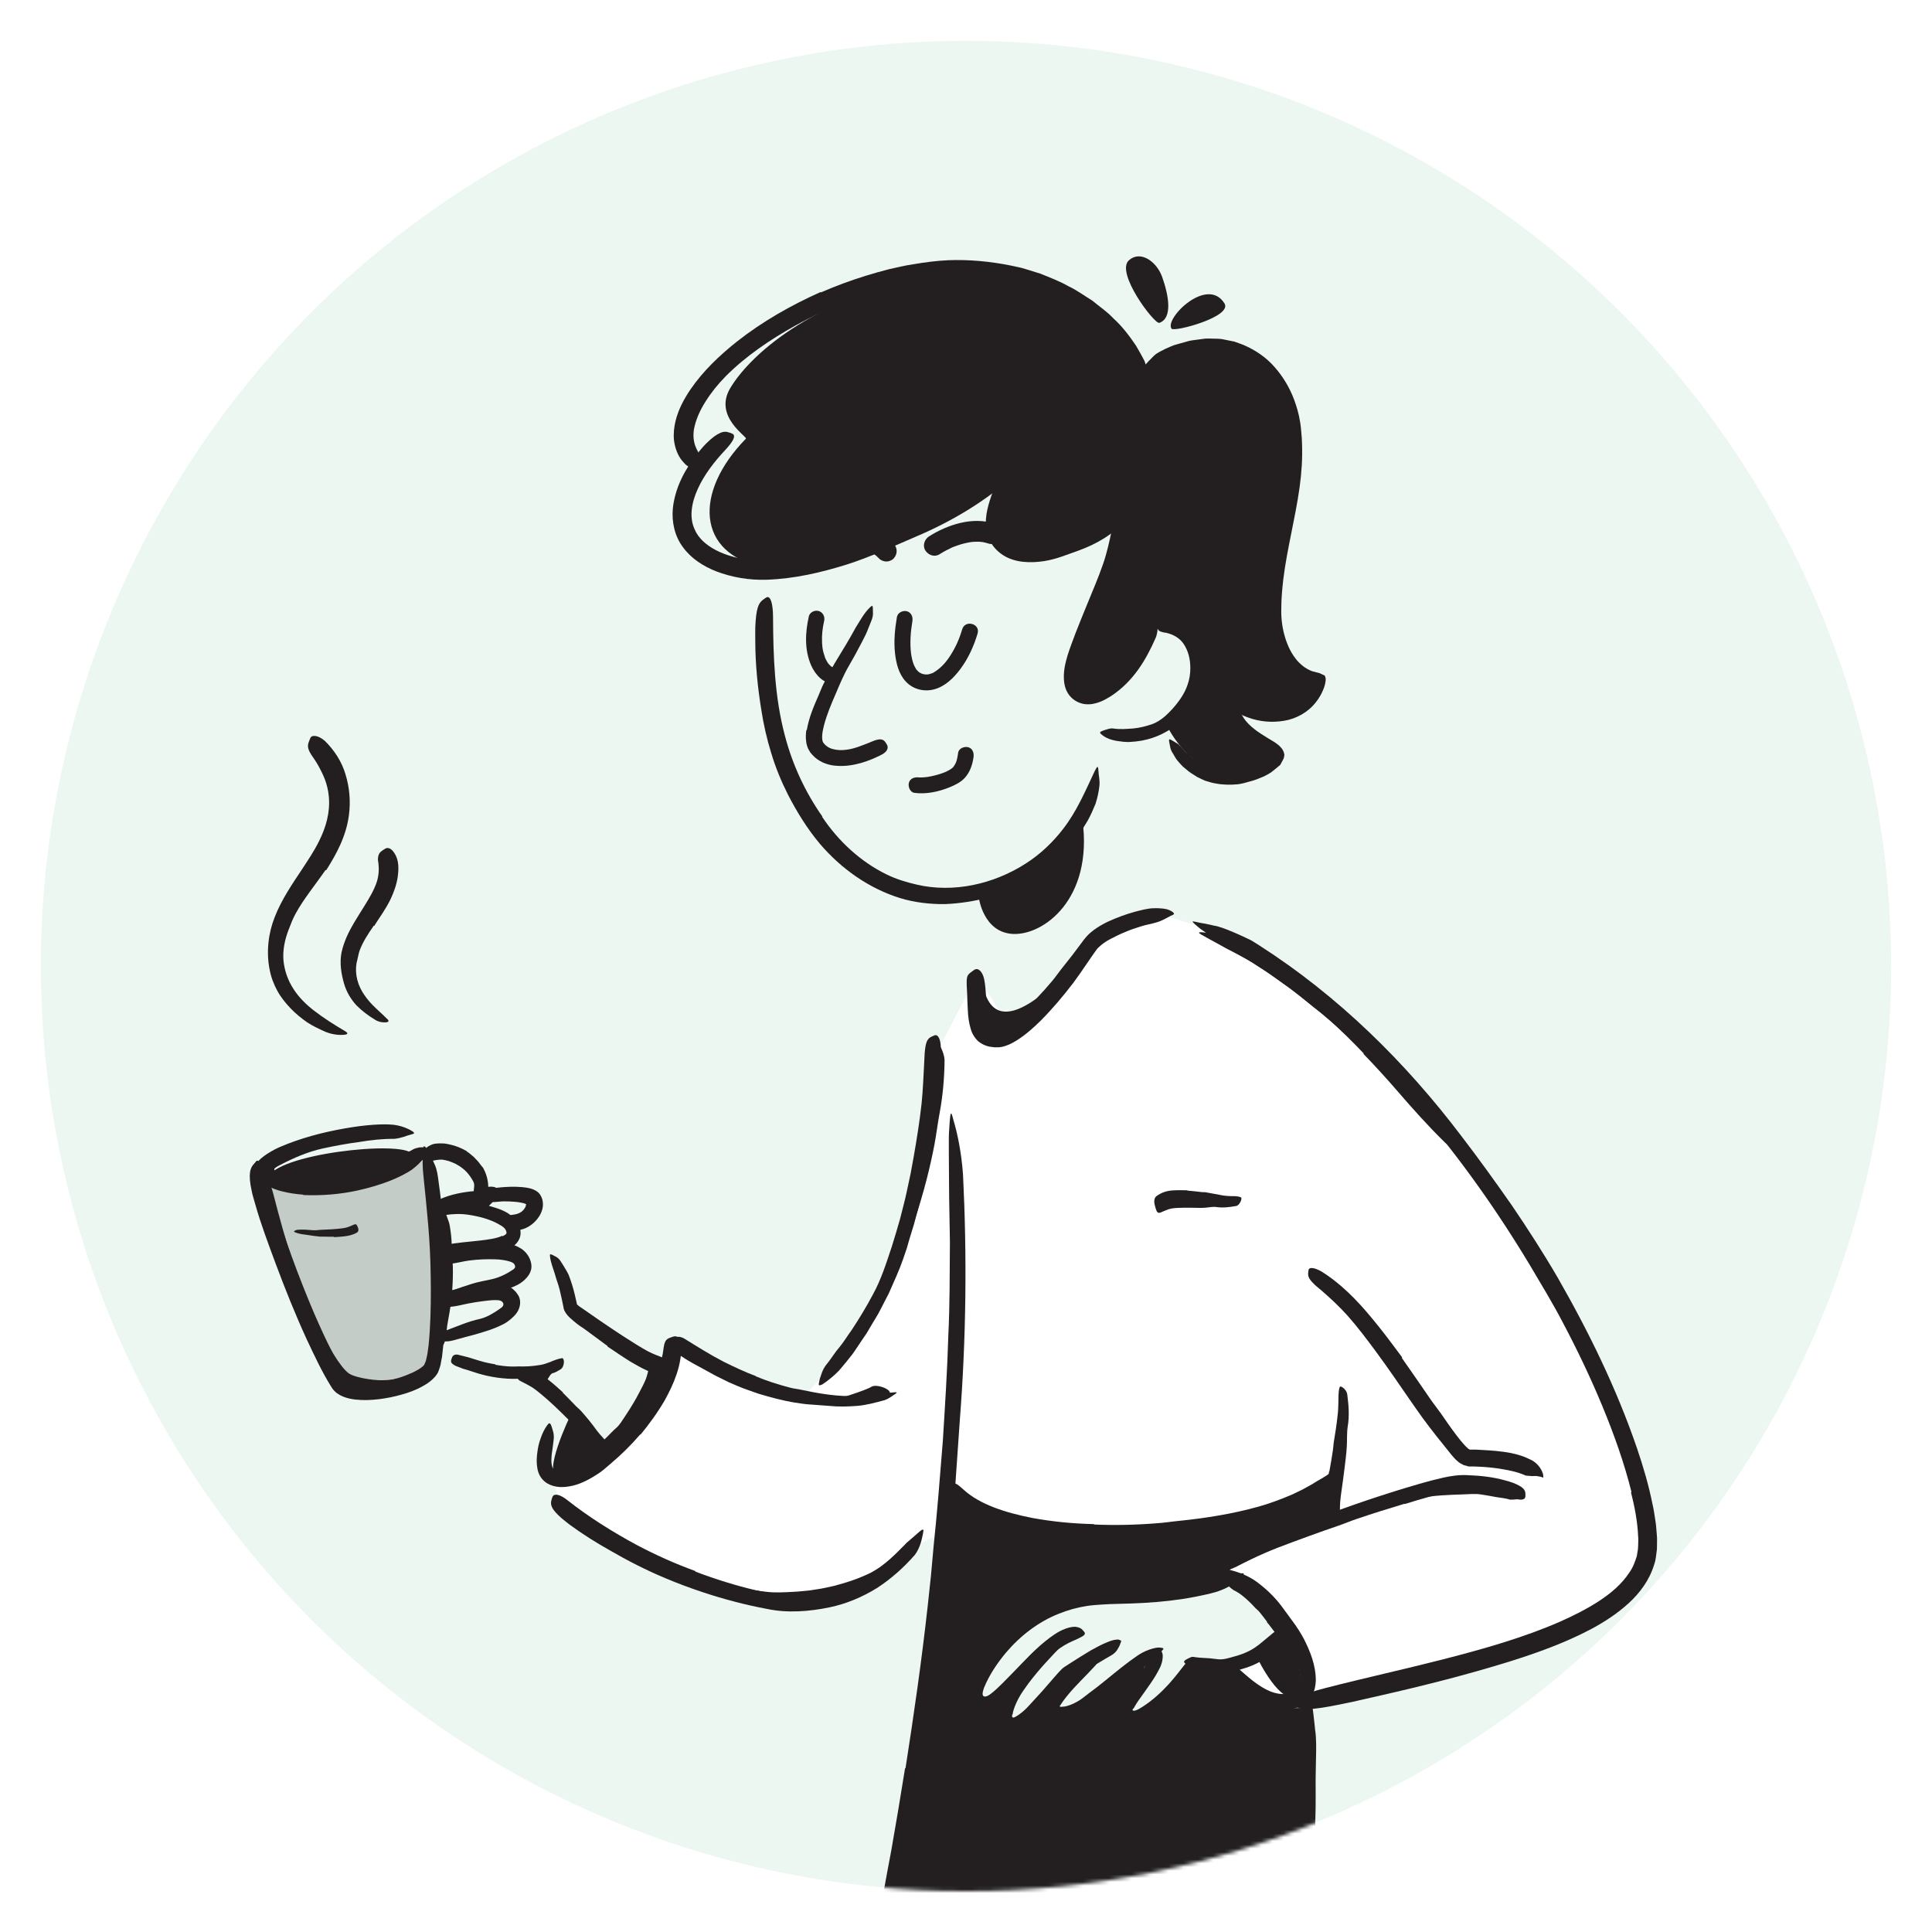 <svg width="520" height="520" viewBox="0 0 520 520" fill="none" xmlns="http://www.w3.org/2000/svg">
<rect width="520" height="520" fill="white"/>
<circle cx="260" cy="260" r="249" fill="#EBF7F0"/>
<path d="M151 405L148.5 398L155 385.5L159.5 392.5L176 378.5L182.5 363.5L216 376L221.5 370.5L236 351.5L246.5 321L252 283.5L263 262.5L272 277L285 266.5L295.5 252L312 246L325 250L348 262.5L378 292L405.5 325L434 377.5L442.5 404V422.5L427 435L397.5 448L352.5 458L332.5 462L329.5 449.5L339 446L349.5 454L342.5 435L329.5 422.5L256 411.5L246.5 416L225.5 429.5H196.5L168.5 416L151 405Z" fill="white"/>
<mask id="mask0_383_2491" style="mask-type:alpha" maskUnits="userSpaceOnUse" x="11" y="11" width="498" height="498">
<circle cx="260" cy="260" r="249" fill="#EBF7F0"/>
</mask>
<g mask="url(#mask0_383_2491)">
<path d="M358.299 409.204V398.489C358.299 398.489 342.579 409.531 326.79 410.184C311.002 410.838 282.709 415.602 276.535 412.042C270.343 408.482 255.363 402.359 255.363 402.359C255.363 402.359 252.474 430.789 251.493 439.388C250.513 447.988 239.024 520.189 237.338 528.083C214.193 636.488 261.434 550.963 191.176 652.243C183.23 663.697 148.488 710.066 141.454 717.891C134.42 725.717 129.449 732.235 129.449 732.235C129.449 732.235 132.941 742.228 143.466 750.225C153.992 758.223 169.592 770.503 185.931 775.233C202.27 779.962 221.257 781.442 229.565 774.201C237.872 766.96 280.061 701.14 285.891 686.245C291.722 671.351 321.579 620.7 329.301 593.749C337.024 566.798 349.097 530.629 349.097 530.629L352.434 459.459C352.434 459.459 336.147 462.469 330.437 448.59L320.908 447.747C320.908 447.747 306.048 463.14 304.311 462.59C302.574 462.039 303.056 458.066 305.326 454.867C307.596 451.668 308.559 446.457 308.559 446.457C308.559 446.457 283.931 463.26 282.95 461.558C281.97 459.855 281.884 458.617 281.884 458.617C281.884 458.617 270.773 467.147 270.945 464.482C271.117 461.816 270.653 456.811 270.653 456.811C270.653 456.811 263.068 461.231 263.326 457.963C263.584 454.695 260.746 454.592 268.279 446.44C275.813 438.287 278.134 432.285 287.835 430.084C297.535 427.882 308.68 428.88 311.569 428.57C314.459 428.26 330.437 426.007 330.437 426.007C330.437 426.007 327.461 422.172 339.397 417.064C351.333 411.956 358.299 409.17 358.299 409.17V409.204Z" fill="#231F20"/>
<path d="M386.436 399.59C388.362 399.452 390.288 399.366 392.215 399.332C392.92 399.314 393.625 399.246 394.33 399.263C396.824 399.332 399.318 399.555 401.794 400.002C402.895 400.157 404.013 400.381 405.097 400.707C406.49 401.069 407.952 401.671 408.88 402.943C409.19 403.305 408.949 403.425 408.451 403.511C407.917 403.597 407.212 403.648 406.438 403.631C405.286 403.253 403.979 403.15 402.706 402.943C401.433 402.685 400.109 402.479 398.733 402.255C397.099 401.98 395.362 402.169 393.677 402.221C391.802 402.29 389.927 402.341 388.035 402.479C386.883 402.582 385.713 402.651 384.561 402.806C382.807 403.012 381.035 403.201 379.315 403.562C377.974 403.838 376.701 404.302 375.411 404.698C375.119 404.784 374.844 404.887 374.568 404.956C373.485 405.196 373.107 405.059 372.694 404.354C372.608 404.182 372.487 404.027 372.419 403.855C372.195 403.287 372.522 402.703 373.296 402.324C375.549 401.206 378.094 400.707 380.657 400.26C382.566 399.934 384.492 399.727 386.419 399.538V399.607L386.436 399.59Z" fill="#231F20"/>
<path d="M341.031 436.499C340.309 435.57 339.604 434.589 338.813 433.661C338.52 433.334 338.142 433.093 337.85 432.766C336.801 431.597 335.648 430.496 334.393 429.481C333.842 429.034 333.24 428.621 332.621 428.295C331.796 427.933 331.073 427.331 330.403 426.575C330.196 426.334 330.334 426.128 330.712 425.887C331.073 425.663 331.761 425.302 332.38 425.268C332.948 425.216 333.43 425.388 333.894 425.56C334.375 425.715 334.84 425.904 335.287 426.128C336.233 426.506 337.024 427.142 337.746 427.882C338.589 428.776 339.724 429.344 340.653 430.152C341.668 431.046 342.631 432.01 343.474 433.076C343.99 433.73 344.488 434.4 344.97 435.071C345.727 436.069 346.329 437.169 347.051 438.167C347.584 438.958 348.358 439.594 348.84 440.437C348.96 440.609 349.098 440.781 349.184 440.97C349.511 441.693 349.373 442.037 348.702 442.553C348.547 442.673 348.41 442.793 348.255 442.897C347.739 443.223 347.086 443.206 346.587 442.862C345.916 442.329 345.108 441.882 344.626 441.245C344.11 440.643 343.629 440.007 343.147 439.371C342.407 438.442 341.754 437.462 340.963 436.585L341.031 436.516V436.499Z" fill="#231F20"/>
<path d="M338.503 446.44C338.503 446.44 344.815 459.425 349.098 456.329C352.056 454.197 347.997 440.884 346.518 440.231C345.039 439.577 338.503 446.44 338.503 446.44Z" fill="#231F20"/>
<path d="M224.611 430.152C223.166 430.445 221.739 430.754 220.277 430.909C218.832 431.133 217.37 431.27 215.908 431.373C214.842 431.494 213.793 431.597 212.727 431.614C208.96 431.7 205.211 431.253 201.564 430.462C199.931 430.204 198.331 429.739 196.732 429.413C195.734 429.103 194.685 428.897 193.705 428.467C192.741 428.037 191.795 427.521 190.953 426.85C190.419 426.437 190.505 426.489 191.107 426.454C191.417 426.437 191.847 426.368 192.38 426.265C192.896 426.196 193.447 426.231 194.031 426.334C194.53 426.437 195.08 426.42 195.562 426.558L197.041 426.919C198.021 427.16 199.036 427.297 200.034 427.521C202.046 427.865 204.058 428.192 206.122 428.415C208.582 428.742 211.161 428.57 213.69 428.432C215.083 428.381 216.476 428.192 217.869 428.071C219.245 427.83 220.638 427.693 222.014 427.383L224.542 426.833L227.036 426.128C229.547 425.388 232.024 424.459 234.363 423.307C235.24 422.825 236.1 422.292 236.943 421.759C237.768 421.209 238.542 420.572 239.351 420.005L240.383 419.214C241.69 418.268 242.257 418.164 243.083 418.68C243.272 418.801 243.478 418.887 243.633 419.024C244.184 419.472 243.96 420.314 243.048 421.243C240.365 423.978 236.822 425.99 233.125 427.504C231.766 428.088 230.338 428.535 228.928 429.034C227.483 429.413 226.073 429.894 224.628 430.204V430.118L224.611 430.152Z" fill="#231F20"/>
<path d="M224.354 376.87C224.354 376.87 232.919 374.307 234.553 373.241C236.186 372.175 242.43 374.909 237.889 375.804C233.865 376.595 224.354 376.87 224.354 376.87Z" fill="#231F20"/>
<path opacity="0.2" d="M70.887 318.187C70.887 318.187 76.752 337.811 80.398 347.047C84.044 356.265 91.543 370.351 94.965 372.622C98.388 374.892 115.484 370.42 116.137 368.356C116.791 366.292 117.1 331.654 116.378 325.135C115.656 318.617 114.847 311.823 114.847 311.823C114.847 311.823 106.385 317.636 100.314 318.737C94.243 319.838 73.759 320.664 70.887 318.187Z" fill="#231F20"/>
<path d="M87.276 364.813C85.126 361.133 83.32 357.332 81.635 353.479C81.016 352.069 80.362 350.693 79.795 349.265C77.782 344.26 76.114 339.118 74.738 333.907C74.136 331.585 73.448 329.28 73.001 326.958C72.709 325.462 72.399 323.965 72.193 322.435C71.969 320.921 71.832 319.391 71.969 317.843C72.038 316.88 72.038 317.017 72.296 317.791C72.433 318.187 72.64 318.72 72.949 319.373C73.225 320.027 73.414 320.801 73.637 321.626C75.151 327.543 76.802 333.408 78.608 339.341C79.709 342.884 81.153 346.462 82.615 349.953C84.232 353.789 85.952 357.589 87.93 361.253C89.151 363.489 90.441 365.707 91.972 367.685C92.556 368.408 93.175 369.13 93.863 369.629C94.5 370.093 95.446 370.368 96.34 370.626C98.18 371.108 100.089 371.383 101.981 371.486C104.922 371.555 107.863 371.142 110.46 370.093C111.028 369.87 111.578 369.612 112.112 369.319C114.141 368.373 114.674 367.995 115.586 368.27C115.792 368.339 116.033 368.356 116.188 368.442C116.48 368.58 116.497 368.889 116.274 369.371C116.033 369.835 115.551 370.489 114.726 371.039C112.318 372.811 109.274 373.464 106.367 373.671C104.905 373.808 103.426 373.705 101.964 373.619C100.502 373.55 99.023 373.43 97.578 373.155C96.495 372.965 95.411 372.725 94.293 372.346C93.76 372.174 93.089 371.882 92.505 371.469C91.954 371.056 91.507 370.644 91.112 370.214C89.529 368.494 88.36 366.688 87.242 364.847L87.293 364.813H87.276Z" fill="#231F20"/>
<path d="M110.995 310.602C108.243 306.767 73.535 310.688 72.125 317.172C72.125 317.172 73.673 318.651 81.292 319.133C88.894 319.597 114.71 315.762 110.995 310.602Z" fill="#231F20"/>
<path d="M133.491 322.039C133.285 322.366 133.061 322.693 132.872 323.002C132.803 323.123 132.821 323.243 132.735 323.364C132.459 323.759 132.012 324.086 131.72 324.43C131.582 324.585 131.513 324.757 131.445 324.929C131.342 325.152 131.307 325.393 130.808 325.428C130.654 325.428 130.447 325.342 130.138 325.135C129.828 324.929 129.295 324.585 129.243 324.447C129.071 324.155 129.106 323.966 129.157 323.776C129.209 323.587 129.312 323.415 129.484 323.26C129.708 323.071 129.587 322.779 129.69 322.555C129.794 322.315 129.914 322.039 130.017 321.781C130.086 321.627 130.155 321.455 130.189 321.283C130.258 321.025 130.361 320.767 130.292 320.509C130.241 320.302 129.948 320.113 129.776 319.924C129.742 319.889 129.673 319.838 129.673 319.803C129.673 319.649 130.069 319.58 130.946 319.494L131.548 319.425C132.201 319.356 132.786 319.408 133.182 319.528C133.681 319.735 133.835 319.975 133.921 320.216C134.007 320.457 133.99 320.715 133.956 320.956C133.887 321.317 133.732 321.678 133.595 322.022H133.509L133.491 322.039Z" fill="#231F20"/>
<path d="M118.372 347.924C118.544 346.084 118.699 344.209 118.682 342.334C118.682 341.646 118.596 340.975 118.579 340.288C118.579 337.862 118.475 335.42 118.338 332.978C118.269 331.894 118.08 330.811 117.873 329.745C117.753 328.351 117.306 327.027 117.77 325.514C117.873 325.049 118.011 325.084 118.424 325.376C118.733 325.6 119.043 325.806 119.284 325.995C119.456 326.133 119.679 326.253 119.817 326.425C119.937 326.597 120.04 326.769 120.109 326.958L120.849 329.022C121.055 329.71 121.124 330.432 121.244 331.155C121.451 332.582 121.588 334.044 121.571 335.506C121.52 337.278 121.829 339.066 121.881 340.855C121.932 342.833 121.881 344.811 121.743 346.789C121.674 348.01 121.537 349.214 121.399 350.418C121.193 352.258 120.832 354.064 120.522 355.87C120.384 356.575 120.298 357.263 120.23 357.985L119.903 360.101C119.851 360.41 119.817 360.72 119.731 361.03C119.387 362.165 119.06 362.44 118.131 362.354C117.925 362.337 117.701 362.337 117.512 362.285C116.859 362.147 116.429 361.494 116.497 360.686C116.721 358.278 117.237 355.904 117.598 353.445C117.891 351.639 118.149 349.799 118.269 347.941H118.355L118.372 347.924Z" fill="#231F20"/>
<path d="M146.838 372.622C146.838 372.622 147.646 369.629 149.916 368.649C152.187 367.669 142.624 369.664 142.624 369.664L146.838 372.622Z" fill="#231F20"/>
<path d="M174.133 378.091C173.256 379.398 172.378 380.688 171.415 381.943C171.071 382.408 170.813 382.906 170.435 383.354C169.145 384.919 167.735 386.398 166.135 387.671C165.43 388.255 164.759 388.823 164.071 389.39C163.194 390.147 162.111 390.612 160.976 390.904C160.632 390.99 160.58 390.766 160.683 390.354C160.804 389.941 161.01 389.27 161.405 388.823C161.749 388.376 162.059 387.946 162.472 387.636L163.59 386.553C164.329 385.813 165.034 385.039 165.86 384.334C166.84 383.474 167.511 382.27 168.251 381.169C169.059 379.948 169.885 378.693 170.624 377.403C171.089 376.612 171.536 375.803 171.966 374.978C172.602 373.722 173.307 372.501 173.823 371.194C174.219 370.179 174.425 369.096 174.7 368.047C174.769 367.806 174.786 367.565 174.872 367.341C175.13 366.481 175.629 366.395 176.523 366.567C176.73 366.619 176.936 366.636 177.143 366.705C177.796 366.894 178.209 367.479 178.26 368.201C178.089 370.231 177.332 372.14 176.455 374.032C175.818 375.442 175.01 376.784 174.202 378.142L174.133 378.108V378.091Z" fill="#231F20"/>
<path d="M153.873 380.344C153.167 381.445 145.841 397.302 150.244 397.302C155.592 397.302 163.556 390.956 163.556 390.956L153.855 380.344H153.873Z" fill="#231F20"/>
<path d="M246.144 318.703C247.073 315.71 247.916 312.7 248.655 309.656C248.931 308.538 249.12 307.42 249.361 306.302C250.272 302.381 251.046 298.408 251.631 294.418C251.906 292.646 252.044 290.858 252.198 289.086C252.336 286.799 252.37 284.529 252.766 282.241C252.886 281.536 253.093 281.622 253.385 282.241C253.643 282.843 254.159 283.978 254.228 285.32C254.193 290.049 253.781 294.779 252.921 299.457C252.388 302.261 252.044 305.185 251.51 308.057C250.908 311.204 250.203 314.317 249.412 317.413C248.931 319.322 248.397 321.214 247.83 323.106C247.004 325.961 246.024 328.799 245.112 331.619C244.39 333.804 243.805 335.988 243.049 338.155C242.877 338.637 242.773 339.118 242.567 339.582C241.845 341.337 241.432 341.801 240.572 341.836C240.383 341.836 240.176 341.887 239.987 341.853C239.385 341.767 239.23 340.872 239.609 339.565C240.727 335.713 242.103 331.774 243.375 327.75C244.304 324.757 245.233 321.747 246.058 318.703H246.127H246.144Z" fill="#231F20"/>
<path d="M367.053 283.548C363.888 280.246 360.655 276.995 357.181 274.003C355.925 272.902 354.584 271.887 353.276 270.855C348.753 267.089 344.075 263.443 339.018 260.33C336.834 258.868 334.495 257.612 332.19 256.374C330.677 255.634 329.198 254.826 327.736 253.983C326.24 253.192 324.761 252.366 323.299 251.524C322.387 250.991 322.593 250.87 323.522 250.922C324.451 251.008 326.205 251.128 328.132 251.661C328.991 251.885 329.8 252.195 330.643 252.47L331.898 252.882L333.119 253.381C334.753 254.018 336.318 254.826 337.918 255.566C339.534 256.288 341.048 257.199 342.527 258.128C344.041 259.04 345.485 260.072 346.913 261.104C350.353 263.58 354.05 265.971 357.421 268.688C361.068 271.75 364.628 274.897 367.947 278.285C370.045 280.315 371.989 282.482 374.001 284.58C376.977 287.831 379.849 291.185 382.704 294.47C384.974 296.981 387.227 299.44 389.48 301.917C389.979 302.467 390.461 303 390.942 303.568C392.679 305.718 392.972 306.595 392.438 307.747C392.318 308.005 392.215 308.298 392.06 308.521C391.527 309.261 390.271 308.814 388.827 307.42C384.544 303.241 380.399 298.615 376.323 293.902C373.296 290.393 370.183 286.971 366.967 283.651L367.036 283.565L367.053 283.548Z" fill="#231F20"/>
<path d="M284.24 264.371C267.127 280.297 264.822 268.258 264.082 262.307C264.082 262.307 262.156 274.467 263.962 277.236C265.768 280.005 268.313 280.624 272.39 278.079C276.466 275.55 282.795 268.671 282.795 268.671L284.24 264.371Z" fill="#231F20"/>
<path d="M252.903 149.155C253.986 148.467 255.104 147.9 256.257 147.349C256.566 147.212 256.549 147.212 256.257 147.349C256.411 147.28 256.566 147.229 256.721 147.16C257.031 147.04 257.34 146.919 257.667 146.816C258.303 146.592 258.94 146.403 259.593 146.248C260.247 146.094 260.883 145.956 261.537 145.87C260.866 145.956 261.881 145.853 262.001 145.836C262.328 145.818 262.637 145.801 262.964 145.801C263.291 145.801 263.601 145.801 263.91 145.836C264.048 145.836 265.045 145.99 264.34 145.87C264.959 145.99 265.544 146.128 266.129 146.317C267.522 146.782 269.242 145.784 269.569 144.374C269.913 142.826 269.104 141.433 267.625 140.934C261.795 138.991 255.053 141.209 250.065 144.357C248.827 145.131 248.225 146.885 249.067 148.175C249.91 149.465 251.561 150.015 252.886 149.172L252.903 149.155Z" fill="#231F20"/>
<path d="M240.555 146.352C239.592 145.354 238.457 144.46 237.219 143.823C235.98 143.187 234.639 142.671 233.263 142.465C232.884 142.344 232.523 142.327 232.145 142.413C231.766 142.413 231.422 142.534 231.113 142.74C230.528 143.084 229.978 143.737 229.823 144.408C229.668 145.131 229.703 145.922 230.098 146.558C230.459 147.126 231.061 147.728 231.766 147.848C232.644 147.986 233.486 148.226 234.312 148.57L233.641 148.295C234.484 148.656 235.275 149.121 235.997 149.688L235.43 149.258C235.843 149.585 236.221 149.929 236.582 150.307C237.064 150.823 237.855 151.133 238.56 151.133C239.265 151.133 240.056 150.823 240.538 150.307C241.587 149.172 241.621 147.487 240.538 146.352H240.555Z" fill="#231F20"/>
<path d="M302.075 90.834C302.075 90.834 280.938 68.303 251.493 73.91C217.577 80.359 201.393 96.32 196.542 104.472C191.967 112.16 201.255 117.544 200.756 118.077C186.515 132.644 187.685 149.121 205.314 152.561C227.776 156.929 272.992 125.49 272.992 125.49C272.992 125.49 264.926 140.831 268.83 144.873C272.717 148.915 281.695 151.632 288.505 148.33C295.299 145.028 302.093 139.937 302.093 139.937C302.093 139.937 298.859 159.096 295.712 163.207C292.564 167.317 287.25 186.58 290.862 186.873C294.473 187.165 301.301 183.364 306.805 175.109C312.309 166.87 311.965 166.973 316.867 169.708C321.768 172.443 323.385 178.6 322.456 183.175C321.527 187.75 314.459 196.005 314.459 196.005C314.459 196.005 324.675 216.696 341.444 203.195C341.444 203.195 329.8 193.58 331.382 189.212C332.965 184.843 340.584 196.281 346.965 192.118C353.346 187.956 353.827 183.657 353.827 183.657C353.827 183.657 343.783 180.543 342.854 167.885C341.925 155.227 349.871 128.19 348.375 119.074C346.879 109.942 343.886 100.517 337.952 97.558C332.019 94.617 325.036 92.502 319.034 94.497C313.031 96.492 307.115 99.416 307.115 99.416L302.093 90.851L302.075 90.834Z" fill="#231F20"/>
<path d="M348.874 617.982L348.512 577.565C348.461 572.646 348.323 567.727 348.323 562.825C348.323 545.506 348.512 528.169 348.856 510.85C349.097 503.162 349.046 495.44 349.269 487.786C349.39 482.884 349.476 477.965 349.837 473.047C350.009 470.587 350.129 468.128 350.422 465.685C350.817 463.226 351.213 460.784 351.729 458.359C352.606 455.383 352.571 455.813 353.07 458.479C353.345 459.803 353.552 461.678 353.793 463.879C353.844 464.43 353.896 465.015 353.965 465.599C354.033 466.201 354.154 466.821 354.171 467.474C354.24 468.747 354.274 470.106 354.24 471.499C354.205 473.975 354.119 476.452 354.102 478.946C354.102 481.44 354.137 483.934 354.102 486.427C353.965 491.398 353.879 496.386 353.827 501.39C353.603 511.383 353.569 521.41 353.208 531.472C352.881 543.511 353.208 556.066 353.311 568.381C353.414 581.933 353.517 595.503 353.741 609.056C353.896 617.398 354.033 625.756 354.188 634.081C354.48 646.722 354.738 659.415 355.289 671.936C355.719 681.67 356.458 691.216 357.181 700.813C357.353 702.928 357.508 704.992 357.679 707.125C357.972 711.063 358.058 713.678 357.955 715.501C357.886 717.307 357.542 718.373 356.94 719.302C356.665 719.714 356.424 720.265 356.132 720.54C355.667 720.987 355.151 720.437 354.601 719.026C354.05 717.616 353.535 715.294 353.225 712.422C351.247 695.189 350.49 677.027 349.82 658.761C349.372 645.208 349.097 631.587 348.805 617.982H348.925H348.874Z" fill="#231F20"/>
<path d="M294.439 410.322C300.012 410.563 305.636 410.442 311.243 409.995C313.289 409.875 315.319 409.531 317.365 409.341C324.555 408.602 331.761 407.467 338.744 405.506C341.84 404.646 344.867 403.494 347.773 402.255L350.525 400.931L353.174 399.469C354.825 398.351 356.717 397.543 358.23 396.236C359.228 395.479 359.417 395.789 359.004 396.958C358.798 397.526 358.471 398.386 357.886 399.228C357.301 400.088 356.648 401.189 355.582 401.877C351.918 404.491 347.962 406.486 343.886 408.034C339.776 409.531 335.562 410.649 331.297 411.474C326.189 412.42 320.926 413.658 315.663 414.364C309.884 415.155 304.036 415.43 298.206 415.481C294.611 415.499 291.017 415.361 287.439 415.086C282.004 414.673 276.569 413.813 271.255 412.454C267.144 411.371 262.999 410.201 259.181 407.69C258.321 407.192 257.547 406.538 256.773 405.85C254.004 403.081 253.953 401.43 254.916 400.209C255.139 399.916 255.346 399.59 255.621 399.383C256.068 399.022 256.687 399.074 257.307 399.366C257.96 399.641 258.493 400.243 259.302 400.897C263.739 404.99 270.722 407.157 277.877 408.567C283.243 409.548 288.832 410.098 294.456 410.219V410.339L294.439 410.322Z" fill="#231F20"/>
<path d="M141.334 323.966C139.786 323.467 137.602 323.346 135.556 323.346C134.799 323.346 134.042 323.484 133.268 323.518C130.551 323.604 127.799 323.794 125.081 324.189C123.877 324.344 122.691 324.654 121.504 324.929C119.973 325.221 118.529 325.84 116.843 325.565C116.327 325.514 116.327 325.29 116.602 324.774C116.74 324.516 116.946 324.155 117.221 323.759C117.359 323.57 117.497 323.329 117.669 323.174C117.841 323.037 118.047 322.916 118.253 322.831C121.246 321.472 124.462 320.853 127.747 320.577C129.708 320.44 131.686 319.907 133.715 319.683C135.934 319.442 138.17 319.305 140.526 319.511C141.283 319.58 141.936 319.666 142.865 319.907C143.828 320.182 144.74 320.663 145.325 321.472L145.376 321.558C146.219 322.779 146.305 324.447 145.909 325.651C145.548 326.907 144.826 327.956 143.966 328.816C142.641 330.157 140.732 331.189 138.583 331.138C138.135 331.086 137.654 331.103 137.224 330.948C135.642 330.329 135.452 329.659 135.762 328.661C135.831 328.437 135.899 328.197 136.003 327.99C136.347 327.319 137.172 326.993 137.877 326.975C138.995 326.838 139.597 326.631 140.165 326.27C140.715 325.944 141.197 325.342 141.438 324.808C141.524 324.585 141.575 324.378 141.558 324.275C141.627 324.241 141.558 324.275 141.644 324.206C141.61 324.206 141.644 324.172 141.627 324.155V324.12C141.627 324.12 141.541 324.086 141.369 324.034V323.931L141.334 323.966Z" fill="#231F20"/>
<path d="M125.665 309.931C126.353 310.344 126.955 310.946 127.574 311.445C128.142 312.064 128.727 312.597 129.191 313.285C129.518 313.784 130.017 314.162 130.24 314.73C131.203 316.622 131.599 318.772 131.341 320.75C131.255 321.197 131.186 321.627 131.135 322.057C131.066 322.487 130.945 322.899 130.859 323.312C130.773 323.863 130.533 324.361 130.343 324.877C130.24 325.135 129.982 325.307 129.793 325.514C129.587 325.703 129.346 325.875 129.036 325.995C128.641 326.133 128.572 325.995 128.28 325.531C127.953 325.032 127.42 324.258 127.299 323.742C127.282 323.312 127.42 322.968 127.437 322.573C127.437 322.194 127.54 321.833 127.506 321.472C127.488 321.111 127.557 320.75 127.506 320.388C127.54 320.027 127.626 319.649 127.626 319.253C127.746 318.273 127.058 317.465 126.56 316.656C125.941 315.779 125.201 314.936 124.238 314.266C123.963 314.025 123.653 313.853 123.326 313.664C122.999 313.492 122.707 313.251 122.363 313.13C121.83 312.924 121.314 312.666 120.764 312.494C120.196 312.339 119.629 312.202 119.061 312.116C118.149 312.081 117.238 312.236 116.343 312.442C116.154 312.494 115.948 312.511 115.759 312.511C115.036 312.46 114.796 312.133 114.606 311.084C114.555 310.843 114.503 310.602 114.469 310.361C114.366 309.57 114.675 308.882 115.277 308.538C115.724 308.315 116.206 308.005 116.687 307.919C117.169 307.781 117.668 307.781 118.167 307.747C118.665 307.747 119.181 307.747 119.68 307.781C120.196 307.867 120.712 307.953 121.211 308.074C122.724 308.401 124.238 309.037 125.648 309.845L125.597 309.949L125.665 309.931Z" fill="#231F20"/>
<path d="M135.211 332.755C135.572 332.6 135.899 332.411 136.054 332.273C136.208 332.135 136.243 332.101 136.294 331.998C136.329 331.929 136.38 331.602 136.226 331.361C136.157 331.241 136.191 331.086 136.054 330.949C135.933 330.811 135.83 330.673 135.727 330.519C135.52 330.312 135.228 330.123 134.987 329.934C134.695 329.762 134.351 329.607 134.058 329.401C131.754 328.111 128.796 327.354 125.872 326.924C124.565 326.735 123.223 326.718 121.933 326.804C121.09 326.838 120.265 327.01 119.457 327.044C119.044 327.01 118.631 327.044 118.201 326.976C117.754 326.873 117.324 326.804 116.894 326.787C116.326 326.718 116.326 326.597 116.636 326.064C116.791 325.806 117.031 325.359 117.358 324.912C117.53 324.688 117.702 324.413 117.926 324.207C118.149 324.017 118.39 323.863 118.648 323.742C118.872 323.656 119.113 323.536 119.353 323.45C119.594 323.398 119.835 323.364 120.076 323.347C120.557 323.295 121.039 323.226 121.503 323.192C122.449 323.14 123.395 323.106 124.341 323.14C126.233 323.226 128.108 323.433 129.948 324.069C132.132 324.774 134.488 325.187 136.724 326.546C137.877 327.371 139.184 328.334 139.769 330.037C140.061 330.811 140.233 331.705 140.027 332.669C139.837 333.615 139.27 334.44 138.668 334.99C137.137 336.332 135.52 336.71 133.99 337.106C131.651 337.639 129.346 337.759 127.076 337.966C125.321 338.121 123.601 338.413 121.847 338.585C121.469 338.619 121.09 338.688 120.695 338.705C119.25 338.774 118.803 338.396 118.545 337.398C118.476 337.175 118.407 336.951 118.373 336.728C118.27 336.04 118.855 335.3 119.886 335.076C122.914 334.44 126.044 334.268 129.088 333.907C131.289 333.649 133.628 333.357 135.176 332.617L135.228 332.703L135.211 332.755Z" fill="#231F20"/>
<path d="M136.673 334.612C137.843 334.905 138.978 335.249 140.371 336.126C141.833 337.14 142.779 338.671 143.002 340.288C143.14 341.251 142.916 342.214 142.4 343.023C142.005 343.676 141.454 344.261 140.852 344.777L140.388 345.138C140.268 345.224 140.165 345.31 140.044 345.379C139.821 345.516 139.58 345.671 139.356 345.792C136.088 347.408 132.907 348.096 129.725 348.887C128.314 349.231 126.921 349.558 125.511 349.902C123.739 350.367 121.951 350.848 120.024 350.642C119.354 350.195 119.457 350.246 119.784 349.472C120.128 348.715 120.816 347.821 121.762 347.357C123.464 346.652 125.219 346.136 126.938 345.568C128.658 345.018 130.464 344.725 132.236 344.33C134.334 343.9 136.432 342.833 137.946 341.801C138.255 341.629 138.668 341.32 138.651 340.873C138.617 340.615 138.513 340.339 138.324 340.133C138.221 340.03 138.118 339.927 137.98 339.858C137.808 339.738 137.55 339.652 137.309 339.566C136.157 339.204 134.712 338.981 133.251 338.946C131.015 338.878 128.676 338.964 126.388 339.256C124.599 339.462 122.862 340.047 120.97 340.15C120.558 340.185 120.145 340.236 119.698 340.219C118.064 340.167 117.376 339.6 117.341 338.534C117.341 338.293 117.307 338.052 117.341 337.846C117.548 337.14 118.098 336.659 118.958 336.384C120.317 336.057 121.813 335.386 123.413 335.128C125.012 334.836 126.681 334.595 128.418 334.423C130.997 334.182 133.663 334.045 136.69 334.475V334.595L136.673 334.612Z" fill="#231F20"/>
<path d="M135.487 345.808C136.416 345.963 137.19 346.428 137.929 346.84L138.841 347.718C139.099 348.044 139.322 348.406 139.563 348.749C140.509 350.607 139.838 352.808 138.307 354.27L137.534 354.993L136.863 355.526C136.484 355.801 136.106 356.076 135.71 356.283C132.907 357.745 130.121 358.536 127.317 359.327C126.062 359.619 124.841 359.998 123.602 360.324C122.037 360.754 120.455 361.322 118.683 360.909C118.099 360.514 118.202 360.565 118.546 359.946C118.701 359.619 118.941 359.31 119.234 358.931C119.526 358.622 119.819 358.123 120.249 358.02C123.207 356.936 126.096 355.629 129.226 354.976C131.067 354.511 132.787 353.462 134.214 352.482C134.369 352.378 134.507 352.275 134.644 352.172C134.73 352.12 134.782 352.086 134.85 352.034C134.971 351.949 135.108 351.845 135.212 351.708C135.452 351.467 135.573 351.071 135.435 350.745C135.349 350.538 135.194 350.383 135.022 350.246C134.747 350.091 134.489 349.988 134.111 349.953C133.595 349.902 132.941 349.919 132.322 349.953C130.396 350.125 128.315 350.418 126.251 350.796C124.651 351.089 123.052 351.587 121.28 351.725C120.902 351.759 120.507 351.828 120.094 351.794C118.58 351.725 118.099 351.14 118.167 349.988C118.167 349.713 118.167 349.437 118.236 349.179C118.425 348.285 119.131 347.683 119.87 347.58C122.519 347.064 125.064 346.565 127.679 346.049C128.762 345.843 129.88 345.671 131.101 345.585C131.686 345.516 132.357 345.516 132.993 345.482C133.32 345.482 133.698 345.499 134.042 345.516C134.403 345.516 134.988 345.619 135.487 345.705V345.808Z" fill="#231F20"/>
<path d="M345.623 203.452C345.675 203.951 345.399 204.295 345.21 204.708L344.574 205.877C343.852 206.531 343.043 207.133 342.286 207.752C341.891 208.045 341.444 208.303 340.997 208.543L340.446 208.836L340.016 209.042C338.864 209.541 337.712 210.005 336.525 210.298C335.424 210.642 334.323 210.917 333.188 211.089C331.176 211.261 329.146 211.261 327.169 210.865C326.171 210.728 325.208 210.366 324.262 210.091C323.35 209.627 322.387 209.317 321.579 208.715C320.839 208.234 320.065 207.804 319.412 207.185L318.397 206.342C318.07 206.049 317.812 205.705 317.503 205.396C317.159 204.949 316.746 204.57 316.454 204.089L315.611 202.661C314.957 201.75 314.888 200.58 314.665 199.531C314.562 198.86 314.785 198.895 315.387 199.239C315.783 199.479 316.196 199.703 316.54 199.927C316.763 200.064 317.021 200.202 317.228 200.374C317.417 200.58 317.606 200.769 317.795 200.941C318.466 201.629 319.016 202.403 319.773 202.919C320.151 203.194 320.409 203.556 320.753 203.831L321.82 204.622C323.299 205.585 324.864 206.359 326.653 206.892C328.802 207.597 331.262 207.305 333.532 206.806C334.168 206.703 334.788 206.531 335.407 206.325C336.043 206.153 336.628 205.912 337.213 205.654C337.505 205.533 337.815 205.413 338.09 205.258L338.503 205.035L338.709 204.949C338.984 204.811 339.225 204.622 339.552 204.45L340.051 204.02C340.291 203.882 340.205 203.607 340.051 203.487C339.775 203.212 339.414 202.988 339.036 202.747L337.643 201.887C337.058 201.509 336.473 201.131 335.906 200.718C334.77 199.892 333.67 198.963 332.655 197.914C331.09 196.298 329.645 194.32 329.043 191.912C328.94 191.396 328.751 190.863 328.751 190.33C328.648 188.317 329.181 187.75 330.454 187.595C330.746 187.561 331.038 187.509 331.331 187.526C332.328 187.578 332.947 188.369 333.154 189.366C333.807 192.342 335.114 194.303 337.729 196.332C338.675 197.072 339.758 197.742 340.911 198.465C342.011 199.153 343.37 199.858 344.264 200.666C345.176 201.526 345.623 202.283 345.709 203.401H345.606L345.623 203.452Z" fill="#231F20"/>
<path d="M324.074 183.553C323.747 185.119 323.128 186.649 322.405 188.042C321.649 189.384 320.84 190.674 319.843 191.826C319.155 192.686 318.45 193.546 317.641 194.286C314.717 196.865 311.14 198.637 307.391 199.325C306.548 199.428 305.722 199.617 304.88 199.635C304.45 199.652 304.037 199.721 303.624 199.721L302.369 199.652C300.27 199.428 298.017 199.101 296.383 197.605C295.85 197.192 296.091 196.951 296.779 196.693C297.123 196.556 297.57 196.418 298.086 196.264C298.602 196.109 299.135 195.988 299.634 196.074C301.457 196.367 303.229 196.178 304.966 196.074C306.72 195.902 308.457 195.49 310.194 194.87C312.292 194.096 314.064 192.445 315.595 190.76C317.246 188.902 318.828 186.718 319.602 184.396C320.118 182.952 320.393 181.404 320.376 179.838C320.393 177.499 319.826 175.074 318.501 173.2C317.469 171.738 315.921 170.878 314.373 170.448C314.047 170.327 313.685 170.293 313.324 170.241C312.998 170.173 312.74 170.104 312.516 170.018C312.292 169.966 312.103 169.88 311.966 169.76C311.673 169.519 311.518 169.124 311.381 168.522C311.329 168.246 311.226 167.971 311.192 167.696C311.054 166.784 311.794 166.096 313.238 166.01C315.354 166.01 317.658 166.784 319.516 168.246C321.391 169.691 322.732 171.721 323.541 173.836C324.727 177.018 324.865 180.389 324.211 183.571H324.108L324.074 183.553Z" fill="#231F20"/>
<path d="M295.024 169.226C294.216 171.187 293.425 173.131 292.702 175.091C291.945 177.104 291.326 178.91 291.068 180.715C290.862 182.005 291.068 183.261 291.361 183.932C291.533 184.534 291.997 184.964 292.633 185.153C293.27 185.342 294.302 185.17 295.351 184.688C297.466 183.725 299.513 181.937 301.336 180.027C302.953 178.308 304.432 176.416 305.739 174.438C306.582 173.165 307.339 171.841 308.095 170.534C308.869 169.226 309.643 167.937 310.434 166.612C311.174 165.89 311.122 165.959 311.415 166.939C311.673 167.919 311.742 169.674 311.14 171.48C308.508 177.516 305.103 183.364 299.031 187.354C298.103 187.922 297.14 188.507 295.987 188.937C294.852 189.367 293.511 189.693 292.031 189.521C290.535 189.332 289.142 188.627 288.11 187.492C287.061 186.357 286.597 184.929 286.425 183.708C286.098 180.956 286.683 178.652 287.319 176.45C288.007 174.266 288.781 172.288 289.555 170.224C290.518 167.73 291.55 165.271 292.547 162.794C294.061 159.062 295.678 155.381 296.95 151.632C297.948 148.725 298.584 145.767 299.203 142.826C299.341 142.172 299.427 141.536 299.599 140.9C300.253 138.526 300.7 137.838 301.99 137.563C302.282 137.494 302.574 137.391 302.85 137.374C303.778 137.305 304.312 138.475 304.243 140.418C303.933 146.163 301.955 151.804 299.926 157.273C298.395 161.332 296.692 165.305 295.145 169.278L295.024 169.244V169.226Z" fill="#231F20"/>
<path d="M270.963 144.838C272.356 146.627 275.211 147.401 278.221 147.28C279.322 147.246 280.422 146.988 281.557 146.799C285.53 146.128 289.589 144.786 293.356 142.895C295.041 142.069 296.589 140.985 298.12 139.953C300.081 138.595 301.749 136.961 303.675 135.551C304.381 135.172 304.449 135.293 304.484 136.153C304.518 136.6 304.432 137.15 304.277 137.804C304.123 138.457 303.813 139.162 303.297 139.695C299.771 143.754 295.162 146.438 290.226 148.209C287.268 149.241 284.241 150.548 280.973 151.03C279.184 151.305 277.327 151.408 275.452 151.219C273.577 151.03 271.634 150.496 269.931 149.396C267.833 148.037 266.285 145.973 265.683 143.565C264.806 139.936 265.769 136.565 266.801 133.487C267.661 131.096 268.589 128.74 269.931 126.538C270.206 126.04 270.516 125.575 270.843 125.111C272.15 123.425 272.924 123.15 273.956 123.632C274.196 123.735 274.454 123.838 274.661 123.976C275.366 124.474 275.245 125.489 274.575 126.641C272.58 130.081 270.739 133.917 269.931 137.735C269.673 139.145 269.553 140.521 269.69 141.725C269.759 142.327 269.897 142.86 270.103 143.324C270.309 143.823 270.671 144.339 271.032 144.752L270.963 144.821V144.838Z" fill="#231F20"/>
<path d="M220.965 78.691C224.938 76.971 228.979 75.475 233.09 74.202C235.154 73.566 237.218 72.981 239.316 72.448C241.449 72.001 243.564 71.433 245.731 71.141C248.861 70.608 252.026 70.178 255.191 70.04C260.78 69.816 266.404 70.35 271.874 71.433C273.232 71.76 274.625 71.949 275.95 72.396L279.957 73.635C282.554 74.684 285.186 75.664 287.611 77.057C289.864 78.106 291.876 79.62 293.991 80.91C295.901 82.509 297.999 83.885 299.684 85.708C302.058 87.841 303.984 90.421 305.756 93.035C306.547 94.411 307.355 95.787 308.06 97.197C308.593 98.694 309.109 100.19 309.539 101.703C309.952 103.647 309.488 103.492 308.06 102.34C307.338 101.772 306.461 100.929 305.498 99.932C305.257 99.674 305.016 99.416 304.775 99.141C304.517 98.865 304.19 98.625 303.95 98.332C303.434 97.748 302.935 97.128 302.471 96.44C299.031 91.711 295.006 87.514 290.19 84.195C285.392 80.875 279.923 78.433 274.127 76.765C267.178 74.718 259.439 74.581 252.043 75.234C249.996 75.355 247.967 75.733 245.937 76.025C243.925 76.404 241.93 76.834 239.918 77.35C235.893 78.416 231.92 79.671 228.033 81.168C223.235 83.008 218.557 85.158 214.068 87.635C207.291 91.401 200.739 95.838 195.321 101.273C193.24 103.389 191.382 105.693 189.869 108.119C188.338 110.526 187.203 113.141 186.756 115.669C186.601 116.77 186.601 117.819 186.807 118.782C186.945 119.676 187.255 120.313 187.495 120.88C187.616 121.155 187.805 121.396 187.891 121.603C187.96 121.792 187.994 121.895 188.046 122.033C188.269 122.514 188.493 122.978 188.974 123.77C189.164 124.114 189.456 124.458 189.559 124.784C189.731 125.335 189.37 125.833 188.269 126.091C187.702 126.212 186.67 126.212 185.655 125.765C185.156 125.541 184.606 125.163 184.21 124.698C183.815 124.234 183.454 123.89 183.127 123.374C182.129 121.895 181.596 120.106 181.39 118.369C181.235 116.615 181.441 114.912 181.82 113.313C182.611 110.114 184.124 107.362 185.827 104.834C189.284 99.794 193.67 95.666 198.296 91.969C205.227 86.517 212.898 82.165 220.861 78.605L220.93 78.708L220.965 78.691Z" fill="#231F20"/>
<path d="M291.343 220.686C294.25 241.943 280.886 251.799 272.613 251.369C264.616 250.956 263.446 241.582 263.446 241.582C263.446 241.582 279.837 235.528 280.009 233.172C280.181 230.816 291.343 220.686 291.343 220.686Z" fill="#231F20"/>
<path d="M221.274 219.843C225.643 226.396 231.611 231.934 238.697 235.391C241.276 236.646 244.028 237.472 246.797 238.108C256.583 240.379 267.419 238.005 276.087 232.415C279.974 229.956 283.362 226.705 286.149 223.094C289.778 218.415 292.065 213.032 294.628 207.58C295.488 205.877 295.556 206.118 295.677 207.821C295.694 208.664 296.055 209.971 295.918 211.433C295.763 212.877 295.436 214.563 294.868 216.334C294.249 217.848 293.579 219.361 292.805 220.789C291.927 222.182 291.136 223.627 290.156 224.951C288.195 227.6 286.08 230.162 283.534 232.295C278.529 236.612 272.579 239.828 266.198 241.548C262.362 242.511 258.407 243.182 254.348 243.337C250.306 243.388 246.161 242.907 242.308 241.737C233.795 239.106 226.382 233.774 220.724 227.17C217.249 223.042 214.48 218.536 212.055 213.823C210.249 210.246 208.719 206.514 207.566 202.661C206.38 198.843 205.502 194.939 204.901 191.017C203.92 184.946 203.318 178.909 203.284 172.821C203.284 171.479 203.249 170.172 203.284 168.814C203.507 163.826 204.092 162.278 205.468 161.349C205.778 161.143 206.104 160.85 206.397 160.747C207.394 160.386 208.048 162.467 208.065 166.027C208.117 176.588 208.461 187.578 211.264 198.035C213.294 205.791 216.699 213.17 221.343 219.774L221.257 219.86L221.274 219.843Z" fill="#231F20"/>
<path d="M201.924 150.772C203.558 150.961 205.089 151.081 206.792 150.944C208.46 150.875 210.128 150.823 211.831 150.531L214.359 150.204L216.887 149.706L219.416 149.19L221.927 148.536C224.386 147.951 226.76 146.971 229.202 146.249C237.767 143.514 246.143 139.954 254.158 135.706C257.718 133.831 261.158 131.698 264.46 129.48C266.541 128 268.605 126.487 270.566 124.87C271.597 124.113 272.578 123.322 273.558 122.514C274.04 122.118 274.573 121.74 275.037 121.31C275.502 120.897 275.932 120.433 276.465 120.072C277.858 119.212 277.892 119.435 277.531 120.949C277.187 122.48 275.983 125.008 273.816 127.261C265.715 134.639 256.411 140.263 246.418 144.477C240.467 147.023 234.362 149.878 228.015 151.907C221.05 154.091 213.843 155.777 206.345 156.035C201.684 156.19 197.023 155.416 192.637 153.73C189.352 152.406 186.119 150.411 183.883 147.366C181.578 144.357 180.752 140.452 181.096 136.823C181.716 131.148 184.399 126.246 187.718 122.05C188.492 121.155 189.197 120.226 190.057 119.384C191.622 117.819 192.843 116.959 193.806 116.546C194.752 116.099 195.509 116.15 196.249 116.408C196.593 116.529 196.971 116.632 197.246 116.804C198.123 117.44 197.16 119.005 195.2 121.121C192.259 124.251 189.541 127.777 187.821 131.561C186.101 135.327 185.465 139.266 186.961 142.465C188.905 147.194 195.526 150.067 201.924 150.686V150.806V150.772Z" fill="#231F20"/>
<path d="M340.343 161.057C340.825 152.337 342.957 144.133 344.471 136.05C345.039 133.092 345.365 130.151 345.709 127.21C345.967 124.63 346.191 122.05 346.139 119.487C346.191 118.197 346.07 116.925 346.002 115.635C345.881 114.379 345.761 113.21 345.417 111.988C344.832 109.581 343.903 107.207 342.596 105.075C342.012 103.957 341.186 103.011 340.464 101.996C340.051 101.532 339.604 101.084 339.174 100.637L338.52 99.949L337.798 99.364C334.41 96.509 329.955 95.047 325.518 95.099C324.813 95.013 324.09 95.133 323.385 95.219L321.235 95.46C319.825 95.77 318.415 96.148 317.004 96.475C315.628 96.991 314.252 97.49 312.859 97.954C311.501 98.522 310.09 99.02 308.663 99.502C306.805 99.966 306.943 99.76 308.044 98.436C308.594 97.765 309.437 96.888 310.503 95.839C311.019 95.288 311.707 94.91 312.446 94.514C313.186 94.119 313.977 93.723 314.82 93.379C315.198 93.224 315.577 93.052 315.955 92.915L317.142 92.571L319.532 91.9C320.324 91.642 321.166 91.573 321.992 91.453L324.503 91.126C325.346 91.109 326.223 91.126 327.066 91.16C327.926 91.16 328.785 91.212 329.628 91.418L332.191 91.934C333.016 92.21 333.842 92.519 334.65 92.829C337.849 94.188 340.825 96.2 343.078 98.814C345.348 101.394 347.102 104.352 348.289 107.5C348.977 109.391 349.579 111.335 349.889 113.399C350.095 114.431 350.164 115.428 350.25 116.409C350.353 117.406 350.422 118.387 350.439 119.384C350.594 123.357 350.319 127.33 349.785 131.183C348.599 139.662 346.397 147.762 345.4 155.932C345.125 158.443 344.867 160.954 344.867 163.465C344.781 165.976 345.021 168.35 345.64 170.706C346.26 173.011 347.171 175.246 348.564 177.069C349.218 178.015 350.061 178.772 350.938 179.46C351.402 179.735 351.849 180.096 352.365 180.303C352.64 180.423 352.795 180.544 353.174 180.664L354.498 181.008C354.739 181.077 355.031 181.111 355.203 181.197L355.719 181.438L356.235 181.679L356.493 181.799L356.613 181.868H356.648V181.885C356.613 181.902 356.734 181.834 356.562 181.937C356.562 181.937 356.613 181.971 356.613 182.006C356.992 182.694 356.751 183.622 356.545 184.499C356.287 185.394 355.891 186.271 355.427 187.131C355.014 187.853 354.636 188.438 354.154 189.023C352.09 191.689 348.908 193.46 345.64 193.993C342.39 194.544 339.053 194.268 335.923 193.116C334.547 192.617 333.257 192.033 332.036 191.241C329.766 189.78 328.562 188.507 327.857 187.526C327.152 186.529 326.997 185.755 327.1 184.947C327.152 184.585 327.134 184.155 327.255 183.88C327.65 182.917 329.508 183.983 332.156 185.961C334.152 187.389 336.267 188.524 338.503 189.126C340.687 189.728 343.129 189.848 345.279 189.418C347.429 188.988 349.201 187.939 350.508 186.34C350.835 185.944 351.127 185.514 351.385 185.05C351.437 184.947 351.385 185.015 351.402 184.981H351.385L350.628 184.637C349.992 184.379 349.39 184.052 348.822 183.674C347.653 182.969 346.655 182.057 345.778 181.111C344.007 179.185 342.803 176.966 341.943 174.73C341.083 172.477 340.567 170.173 340.292 167.851C340.016 165.46 340.102 163.241 340.154 161.057H340.274H340.343Z" fill="#231F20"/>
<path d="M274.54 272.988C277.584 270.339 280.508 267.244 283.226 263.993C284.223 262.806 285.083 261.516 286.063 260.312C287.783 258.18 289.469 255.995 291.085 253.794L291.705 252.951L292.53 251.971C293.098 251.352 293.7 250.836 294.336 250.354C295.592 249.425 296.899 248.686 298.223 248.05C300.597 246.966 303.022 246.072 305.464 245.401C307.046 245.005 308.628 244.541 310.314 244.455C311.14 244.403 311.999 244.438 312.859 244.524C313.289 244.593 313.702 244.627 314.149 244.747C314.597 244.902 314.992 245.04 315.405 245.315C316.402 245.986 315.99 246.123 315.078 246.502C314.132 246.983 312.842 247.826 311.277 248.256C309.884 248.703 308.422 248.892 307.012 249.357C305.601 249.804 304.174 250.268 302.832 250.853C301.456 251.403 300.167 252.074 298.911 252.71C297.638 253.364 296.538 254.155 295.695 254.981L295.316 255.359L294.886 255.944L294.027 257.165C293.459 257.991 292.891 258.816 292.324 259.642C291.189 261.31 290.054 262.978 288.85 264.578C286.167 268.086 283.312 271.475 280.164 274.656C278.203 276.6 276.122 278.457 273.663 280.022C272.717 280.59 271.737 281.158 270.567 281.519C269.432 281.932 267.97 282 266.835 281.777C265.631 281.656 264.358 281.123 263.292 280.263C262.312 279.334 261.606 278.148 261.297 277.013C260.746 275.241 260.574 273.556 260.488 271.939C260.385 270.322 260.351 268.74 260.299 267.226C260.299 266.538 260.196 265.919 260.196 265.266C260.127 262.875 260.265 262.428 261.469 261.585C261.744 261.396 262.002 261.155 262.277 261C262.742 260.725 263.24 260.777 263.739 261.224C264.255 261.688 264.651 262.497 264.891 263.546C265.476 266.607 265.373 269.548 265.528 272.145C265.579 273.452 265.734 274.674 266.009 275.465C266.319 276.325 266.491 276.428 266.783 276.6C266.887 276.6 266.973 276.634 267.076 276.669C267.145 276.72 267.248 276.755 267.437 276.755C267.592 276.755 267.746 276.772 267.901 276.806L268.142 276.841H268.262C268.589 276.823 269.26 276.617 269.982 276.256C271.444 275.465 273.044 274.261 274.506 272.885L274.592 272.971L274.54 272.988Z" fill="#231F20"/>
<path d="M248.862 318.135C248.26 320.681 247.709 323.226 247.004 325.754L245.989 329.538L244.837 333.288L244.046 336.039C243.754 336.951 243.444 337.863 243.117 338.757C242.017 341.939 240.589 345.017 239.23 348.096L236.908 352.602C236.169 354.116 235.189 355.509 234.363 356.971L233.228 358.897L231.955 360.754C231.112 361.993 230.321 363.265 229.444 364.469C228.275 365.983 227.053 367.462 225.798 368.924C224.456 370.3 222.96 371.521 221.361 372.604C220.208 373.103 220.277 372.914 220.518 371.727C220.621 371.125 220.879 370.386 221.189 369.526C221.498 368.649 221.962 367.772 222.65 366.998C223.82 365.553 224.749 363.936 225.97 362.56C227.139 361.133 228.085 359.533 229.186 358.037C231.233 354.941 233.176 351.759 234.948 348.405C237.149 344.433 238.577 339.892 240.039 335.489C240.83 333.047 241.518 330.587 242.24 328.111C242.842 325.617 243.564 323.14 244.08 320.612L245.078 315.951L245.938 311.256C246.763 306.509 247.537 301.71 248.053 296.946C248.432 293.231 248.552 289.568 248.759 285.87C248.81 285.062 248.81 284.253 248.879 283.445C249.12 280.401 249.618 279.489 250.822 278.973C251.098 278.853 251.373 278.698 251.648 278.629C252.542 278.44 253.161 279.764 253.23 282C253.265 288.639 252.628 295.587 251.665 302.57C251.321 305.167 250.891 307.747 250.461 310.344C249.962 312.924 249.515 315.521 248.965 318.101H248.862V318.135Z" fill="#231F20"/>
<path d="M203.422 370.437C206.346 371.675 209.39 372.621 212.486 373.447C213.604 373.774 214.791 373.843 215.926 374.118C219.951 374.96 224.061 375.7 228.223 375.752C230.064 375.872 231.904 375.614 233.744 375.562L237.253 375.15C238.405 374.943 239.592 374.823 240.796 374.737C241.552 374.685 241.484 374.806 240.933 375.201C240.383 375.528 239.385 376.422 238.027 376.87C235.619 377.523 233.177 378.194 230.683 378.4C228.189 378.589 225.678 378.658 223.167 378.4C221.653 378.28 220.14 378.177 218.609 378.056C217.061 377.988 215.53 377.764 214.017 377.523C210.68 376.99 207.43 376.096 204.196 375.133C202.236 374.427 200.258 373.808 198.366 372.983L196.199 372.054L194.083 371.005C192.656 370.351 191.297 369.543 189.921 368.803C187.806 367.617 185.621 366.567 183.592 365.157C183.145 364.848 182.646 364.607 182.233 364.246C180.685 362.904 180.479 362.164 181.012 361.081C181.132 360.823 181.236 360.565 181.39 360.341C181.906 359.619 183.024 359.619 184.194 360.29C187.582 362.388 191.056 364.59 194.806 366.533C197.626 367.909 200.481 369.285 203.474 370.386L203.439 370.489L203.422 370.437Z" fill="#231F20"/>
<path d="M187.117 422.98C192.449 425.01 197.918 426.73 203.49 428.037C205.503 428.501 207.635 428.845 209.596 429.172C216.493 430.359 223.82 429.086 230.304 425.904C233.193 424.511 235.911 422.671 238.37 420.624C239.969 419.317 241.449 417.872 242.893 416.393C243.254 416.032 243.633 415.671 243.977 415.275L245.164 414.26C245.955 413.572 246.763 412.884 247.554 412.179C248.603 411.336 248.672 411.594 248.414 412.816C248.139 414.019 247.778 416.445 246.23 418.508C243.254 421.897 239.849 424.958 236.014 427.435C232.127 429.843 227.81 431.666 223.286 432.612C217.92 433.73 211.987 434.211 206.535 433.059C200.67 431.975 194.908 430.445 189.267 428.587C185.793 427.435 182.37 426.162 178.999 424.734C173.891 422.602 168.92 420.056 164.156 417.287C160.424 415.189 156.83 412.936 153.355 410.391C152.616 409.789 151.859 409.238 151.137 408.619C148.471 406.263 148.024 405.076 148.436 403.7C148.54 403.373 148.608 403.029 148.763 402.754C149.279 401.877 150.879 402.29 152.753 403.803C158.412 408.258 164.775 412.282 171.5 415.894C176.522 418.543 181.768 420.899 187.169 422.86L187.134 422.98H187.117Z" fill="#231F20"/>
<path d="M163.539 362.302L157.553 357.882C156.831 357.332 156.023 356.902 155.317 356.317C154.681 355.818 154.045 355.285 153.408 354.7C152.841 354.202 151.706 352.912 151.654 351.794C151.327 350.211 151.018 348.698 150.639 347.167C150.33 345.808 149.779 344.536 149.435 343.211C148.954 341.509 148.214 339.926 148.025 338.086C147.956 337.519 148.128 337.501 148.679 337.759C148.954 337.897 149.349 338.086 149.779 338.327C150.192 338.585 150.571 338.963 150.863 339.41C151.379 340.202 151.878 341.01 152.359 341.835C152.6 342.248 152.841 342.644 153.03 343.074L153.512 344.381C154.131 346.135 154.612 347.924 154.991 349.713C155.077 350.194 155.3 350.934 155.266 350.951C155.266 351.054 155.335 351.106 155.386 351.175L155.868 351.57L158.534 353.41C160.512 354.804 162.541 356.197 164.588 357.555C165.843 358.398 167.099 359.241 168.372 360.049C170.298 361.27 172.241 362.526 174.236 363.627C175.801 364.469 177.47 365.037 179.086 365.69C179.448 365.828 179.809 365.931 180.17 366.103C181.426 366.774 181.666 367.273 181.34 368.528C181.271 368.821 181.219 369.113 181.116 369.371C180.789 370.283 179.895 370.713 178.794 370.489C175.561 369.784 172.62 368.219 169.73 366.516C167.615 365.209 165.568 363.799 163.487 362.405L163.539 362.302Z" fill="#231F20"/>
<path d="M151.447 374.806C152.669 376.01 153.855 377.248 155.042 378.487C155.472 378.934 155.988 379.312 156.401 379.777C157.863 381.428 159.273 383.113 160.546 384.919C161.13 385.693 161.784 386.433 162.438 387.138C163.263 388.049 164.175 388.909 164.501 390.234C164.57 390.681 164.226 390.87 163.538 391.025C162.799 391.214 161.818 391.266 161.285 390.836C160.288 390.096 159.479 389.202 158.619 388.342C157.794 387.465 156.968 386.57 156.28 385.521C155.472 384.248 154.216 383.337 153.167 382.27C151.998 381.101 150.811 379.914 149.607 378.779C148.85 378.074 148.111 377.369 147.337 376.698C146.167 375.666 144.963 374.651 143.725 373.74C142.745 373.035 141.644 372.553 140.595 371.968C140.371 371.848 140.113 371.745 139.89 371.607C139.099 371.04 139.013 370.627 139.391 369.698C139.477 369.492 139.563 369.268 139.666 369.079C140.01 368.408 140.715 368.133 141.472 368.305C143.708 368.89 145.737 370.008 147.595 371.383C148.954 372.433 150.226 373.602 151.516 374.754L151.447 374.84V374.806Z" fill="#231F20"/>
<path d="M87.622 234.17C84.785 238.263 81.775 241.875 79.608 245.831C78.799 247.276 78.232 248.789 77.664 250.285C76.65 252.917 76.082 255.669 76.288 258.403C76.529 261.138 77.458 263.873 79.057 266.281C80.45 268.448 82.342 270.322 84.406 271.922C87.055 273.986 89.944 275.809 92.92 277.563C93.848 278.113 93.573 278.44 92.524 278.526C91.475 278.612 89.6 278.526 87.64 277.735C85.937 276.978 84.234 276.187 82.635 275.138C81.087 274.037 79.591 272.851 78.232 271.423C76.89 270.013 75.635 268.482 74.672 266.728C73.708 264.973 72.969 263.064 72.591 261.069C71.61 256.305 72.212 251.197 73.932 246.846C75.807 242.047 78.679 237.902 81.328 233.912C82.944 231.435 84.561 229.045 85.817 226.499C87.76 222.681 88.912 218.536 88.5 214.357C88.362 212.74 87.966 211.175 87.416 209.696C86.831 208.217 86.109 206.824 85.335 205.482C84.991 204.88 84.578 204.364 84.217 203.779C82.772 201.716 82.635 200.821 83.202 199.462C83.34 199.153 83.426 198.826 83.563 198.568C83.804 198.138 84.269 198.001 84.957 198.104C85.662 198.19 86.504 198.637 87.416 199.394C89.876 201.802 91.957 204.88 92.989 208.406C94.072 211.915 94.416 215.715 93.9 219.482C93.16 225.158 90.46 230.008 87.794 234.222L87.674 234.153L87.622 234.17Z" fill="#231F20"/>
<path d="M100.589 249.167C99.092 251.317 97.716 253.433 96.856 255.668C96.547 256.477 96.426 257.32 96.22 258.128C95.394 260.966 95.842 264.113 97.51 266.934C98.249 268.172 99.161 269.342 100.193 270.408C101.517 271.767 102.996 273.005 104.372 274.415C104.802 274.862 104.51 275.12 103.822 275.172C103.151 275.224 102.016 275.12 101.001 274.501C99.213 273.418 97.475 272.145 95.928 270.58C94.448 268.963 93.227 266.951 92.591 264.698C91.817 262.049 91.37 259.039 91.937 256.288C92.608 253.278 93.933 250.646 95.36 248.238C96.237 246.742 97.183 245.315 98.043 243.904C99.35 241.789 100.64 239.673 101.397 237.42C101.964 235.666 102.05 233.86 101.844 232.243C101.81 231.882 101.689 231.538 101.724 231.194C101.81 229.904 102.136 229.406 103.117 228.786C103.34 228.649 103.564 228.477 103.77 228.374C104.475 227.995 105.439 228.408 106.213 229.715C107.451 231.659 107.313 233.998 107.038 236.079C106.711 238.194 105.989 240.172 105.129 241.995C103.839 244.695 102.085 247.017 100.709 249.219L100.606 249.167H100.589Z" fill="#231F20"/>
<path d="M377.304 365.484C379.901 369.182 382.464 372.88 384.992 376.577C385.921 377.919 386.953 379.192 387.881 380.516C389.206 382.442 390.53 384.368 391.923 386.192C392.611 387.103 393.316 387.997 394.039 388.789C394.383 389.167 394.778 389.58 395.071 389.821C395.277 390.01 395.483 390.147 395.741 390.165H395.931H396.326H397.134L398.768 390.251C401.417 390.388 404.066 390.577 406.714 391.093C408.4 391.454 410.12 391.936 411.736 392.762C413.405 393.45 414.832 394.997 415.331 396.838C415.4 397.474 415.4 397.732 415.365 397.732C415.314 397.749 415.142 397.56 414.591 397.457C414.282 397.44 414.041 397.337 413.68 397.285C413.319 397.251 412.906 397.268 412.476 397.285C412.235 397.337 412.098 397.251 411.891 397.251L411.289 397.216C411.083 397.216 410.911 397.165 410.705 397.165C410.55 397.096 410.378 397.027 410.189 396.958C408.159 396.081 405.786 395.651 403.343 395.255C402.122 395.066 400.849 394.946 399.577 394.843L397.65 394.739L396.67 394.705H395.346L394.933 394.619C394.813 394.516 394.658 394.533 394.537 394.482C394.262 394.413 393.987 394.378 393.746 394.224C393.248 393.966 392.732 393.708 392.37 393.346C392.026 393.071 391.751 392.796 391.51 392.538C391.252 392.28 391.012 392.005 390.805 391.747C388.071 388.359 385.474 385.16 383.014 381.806C380.348 378.125 377.837 374.376 375.257 370.678C373.675 368.408 372.076 366.138 370.424 363.902C367.931 360.531 365.402 357.16 362.651 354.064C360.501 351.673 358.179 349.523 355.823 347.459C355.307 346.995 354.756 346.6 354.24 346.135C352.348 344.415 351.97 343.624 352.108 342.506C352.142 342.248 352.142 341.973 352.211 341.749C352.417 341.027 353.707 341.147 355.513 342.128C360.673 345.292 365.093 349.781 369.014 354.511C371.972 358.02 374.69 361.7 377.407 365.364L377.321 365.432L377.304 365.484Z" fill="#231F20"/>
<path d="M378.008 404.749C373.674 406.039 369.357 407.398 365.058 408.86C363.492 409.376 361.979 410.047 360.414 410.58C354.893 412.472 349.406 414.467 343.954 416.548C341.547 417.494 339.156 418.526 336.851 419.644C335.355 420.349 333.893 421.106 332.431 421.845C330.9 422.482 329.387 423.118 327.805 423.634C326.704 423.771 326.773 423.634 327.254 422.688C327.736 421.794 328.768 420.229 330.367 419.076C331.846 418.182 333.377 417.408 334.89 416.651C336.421 415.877 337.952 415.138 339.517 414.45C342.63 413.022 345.795 411.749 349.08 410.717C352.984 409.428 356.871 407.708 360.827 406.28C365.161 404.715 369.529 403.236 373.915 401.843C376.615 400.983 379.333 400.157 382.067 399.366C384.131 398.764 386.229 398.214 388.362 397.732C390.443 397.251 392.885 396.907 395.035 397.044C398.441 397.165 401.812 397.526 405.131 398.455C405.854 398.661 406.576 398.85 407.298 399.125C409.93 400.192 410.6 400.966 410.566 402.17C410.566 402.445 410.583 402.737 410.532 402.978C410.325 403.786 409.07 403.821 407.315 403.236C404.701 402.393 401.967 401.774 399.163 401.413C397.77 401.224 396.36 401.12 394.949 401.069C394.244 401.052 393.539 401.069 392.851 401.069C392.215 401.155 391.716 401.172 391.011 401.327C386.849 402.17 382.394 403.477 378.077 404.818L378.043 404.732L378.008 404.749Z" fill="#231F20"/>
<path d="M304.982 459.906C304.879 459.975 304.724 460.25 304.913 460.354C305.068 460.457 305.188 460.543 305.945 460.25C306.599 460.01 307.218 459.528 307.889 459.132C310.245 457.584 312.498 455.538 314.527 453.336C315.422 452.356 316.265 451.307 317.107 450.258C318.156 448.916 319.188 447.54 320.392 446.285C320.771 445.889 320.908 446.096 320.84 446.612C320.771 447.127 320.582 448.005 320.083 448.865C318.346 451.926 316.402 454.936 313.857 457.516C312.326 459.046 310.916 460.835 308.989 462.245C308.491 462.658 307.854 462.968 307.27 463.295C306.943 463.449 306.461 463.604 306.066 463.742C305.859 463.811 305.653 463.897 305.446 463.948L304.741 463.983C303.813 464.086 302.901 463.983 302.179 463.553C301.439 463.157 300.94 462.349 300.871 461.523C300.751 460.526 301.147 459.373 301.594 458.462C301.817 457.997 302.024 457.653 302.213 457.327L302.832 456.346C304.088 454.42 305.515 452.7 306.736 450.877C307.699 449.467 308.439 447.953 309.127 446.508C309.265 446.182 309.368 445.855 309.574 445.597C310.262 444.548 310.52 444.496 311.363 444.341C311.552 444.307 311.741 444.221 311.913 444.187C312.206 444.118 312.481 444.221 312.704 444.616C312.928 445.012 312.997 445.58 312.928 446.216C312.79 448.142 311.862 449.518 311.07 450.946C310.228 452.339 309.299 453.646 308.387 454.936L306.392 457.739C306.083 458.204 305.773 458.651 305.515 459.115C305.223 459.597 305.051 459.941 305.068 459.872H304.965L304.982 459.906Z" fill="#231F20"/>
<path d="M285.22 459.27C285.22 459.27 285.272 459.322 285.306 459.339C285.323 459.339 285.34 459.356 285.34 459.374C285.289 459.374 285.53 459.408 285.616 459.391C286.114 459.374 286.648 459.322 287.198 459.167C288.299 458.875 289.485 458.307 290.621 457.585C291.463 457.052 292.203 456.364 293.046 455.762C296.004 453.629 298.911 451.101 301.955 448.71C303.313 447.644 304.707 446.595 306.151 445.614C307.08 444.978 308.095 444.445 309.178 444.049C310.262 443.688 311.397 443.293 312.601 443.499C313.34 443.602 313.237 443.774 312.756 444.307C312.274 444.875 311.569 445.821 310.675 446.457C307.544 448.865 304.483 451.651 300.923 454.317C298.79 455.917 296.933 458.015 294.662 459.735C293.407 460.664 292.065 461.541 290.569 462.263C289.073 462.951 287.387 463.536 285.564 463.519C284.154 463.553 282.795 463.123 281.712 462.538C281.196 462.194 280.8 461.644 280.662 461.025C280.525 460.406 280.559 459.769 280.714 459.15C280.938 458.221 281.522 457.189 281.935 456.553C282.348 455.917 282.795 455.332 283.259 454.764C284.188 453.646 285.169 452.597 286.149 451.582C287.68 450 289.124 448.383 290.793 446.922C291.154 446.595 291.515 446.268 291.911 445.976C293.493 445.012 294.198 445.012 294.955 445.614C295.127 445.752 295.333 445.872 295.471 446.027C295.935 446.543 295.591 447.369 294.783 448.315C292.34 451.015 289.537 453.578 287.215 456.45C286.785 456.983 286.39 457.499 286.011 458.032L285.495 458.806L285.358 458.995L285.323 459.03C285.272 459.03 285.203 459.15 285.289 459.184L285.22 459.288V459.27Z" fill="#231F20"/>
<path d="M272.459 461.42C272.424 461.901 272.39 461.747 272.39 461.884C272.39 461.953 272.39 462.056 272.459 462.125C272.579 462.28 272.717 462.349 273.078 462.194C273.835 461.85 274.729 461.162 275.555 460.457C276.466 459.666 277.275 458.685 278.152 457.756C279.7 456.123 281.213 454.403 282.727 452.631C283.501 451.754 284.24 450.86 285.083 449.948C285.289 449.725 285.513 449.484 285.771 449.243C285.891 449.123 286.029 449.002 286.235 448.847C286.442 448.675 286.51 448.658 286.648 448.555L288.144 447.592C289.916 446.474 291.704 445.322 293.51 444.255C294.68 443.602 295.867 442.948 297.088 442.398C298.326 441.865 299.547 441.28 300.992 441.28C302.041 441.658 301.835 441.503 301.491 442.501C301.336 443.034 301.009 443.533 300.648 444.152C300.252 444.702 299.736 445.184 299.1 445.545C297.965 446.182 296.864 446.835 295.763 447.506L292.427 449.467C291.326 450.155 290.225 450.842 289.107 451.53L288.54 451.892C288.385 451.995 288.161 452.218 287.955 452.442L286.614 453.852C284.412 456.209 282.537 459.081 280.198 461.592C279.046 462.813 277.842 464.017 276.346 465.066C275.985 465.341 275.572 465.582 275.142 465.823C274.695 466.081 274.007 466.356 273.422 466.494C272.218 466.786 270.877 466.597 269.931 465.771C269.466 465.324 269.053 464.842 268.778 464.258C268.383 463.484 268.331 462.607 268.331 461.747C268.434 460.955 268.555 460.371 268.744 459.734C269.122 458.513 269.655 457.43 270.223 456.398C271.977 453.285 274.127 450.55 276.329 447.936C278.048 445.889 279.717 443.86 281.677 442.002C282.107 441.589 282.52 441.177 283.002 440.798C284.859 439.474 285.822 439.526 286.579 440.042C286.751 440.162 286.94 440.248 287.061 440.368C287.267 440.575 287.198 440.884 287.009 441.28C286.803 441.675 286.493 442.226 285.977 442.725C282.95 445.82 279.7 449.26 276.896 452.975C275.881 454.368 274.849 455.761 274.076 457.241C273.319 458.702 272.682 460.268 272.545 461.454H272.442L272.459 461.42Z" fill="#231F20"/>
<path d="M264.977 445.7C268.692 440.265 273.508 435.604 279.269 432.337C281.368 431.15 283.535 430.032 285.839 429.292C287.869 428.622 289.984 428.243 292.1 428.02C294.267 427.83 296.193 427.813 298.205 427.727C302.196 427.607 306.186 427.487 310.141 427.246C313.65 427.039 317.159 426.627 320.564 426.042C324.967 425.251 329.198 424.081 333.704 423.479C335.132 423.359 334.994 423.479 334.048 424.391C333.154 425.405 331.296 427.005 328.768 427.951C326.549 428.862 324.193 429.241 321.888 429.74C319.567 430.204 317.245 430.531 314.906 430.823C310.245 431.373 305.584 431.58 300.94 431.683C299.547 431.7 298.154 431.769 296.743 431.855C295.333 431.941 293.923 432.044 292.633 432.233C290.001 432.629 287.404 433.351 284.945 434.349C279.493 436.516 274.608 440.265 270.721 444.857C268.365 447.678 266.232 450.877 264.891 454.179C264.753 454.541 264.633 454.902 264.547 455.28C264.478 455.641 264.392 456.088 264.616 456.432C264.908 456.725 265.372 456.639 265.716 456.484C266.078 456.329 266.404 456.106 266.731 455.848C267.006 455.641 267.626 455.142 268.142 454.661C268.658 454.179 269.173 453.681 269.689 453.182L272.734 450.086C275.881 446.87 278.857 443.516 282.64 440.73C283.483 440.128 284.309 439.526 285.289 439.027C287.078 438.098 288.488 437.823 289.468 437.857C290.483 437.978 291.051 438.287 291.463 438.803C291.653 439.027 291.876 439.251 291.962 439.474C292.1 439.835 291.79 440.179 291.223 440.489C290.638 440.816 289.847 441.228 288.78 441.658C285.633 442.983 282.606 445.494 279.648 448.142C276.689 450.86 273.869 453.887 270.67 456.845L269.758 457.688L269.294 458.118L268.451 458.806C267.918 459.287 267.23 459.666 266.611 460.096C265.992 460.354 265.338 460.663 264.771 460.715C263.601 460.921 262.517 460.577 261.572 459.752C260.763 458.892 260.402 457.894 260.488 456.501C260.591 455.796 260.557 455.125 260.832 454.386C261.038 453.698 261.279 452.769 261.4 452.494C261.692 451.668 262.036 450.877 262.38 450.103C263.085 448.555 263.911 447.093 264.839 445.717L264.925 445.769L264.977 445.7Z" fill="#231F20"/>
<path d="M339.621 446.973C337.953 447.97 336.164 448.693 334.375 449.192C333.722 449.363 333.103 449.639 332.432 449.725C330.075 450.12 327.702 450.069 325.415 449.811C324.4 449.673 323.368 449.501 322.37 449.26C321.115 448.951 319.722 448.676 318.827 447.54C318.535 447.231 318.776 446.938 319.292 446.646C319.55 446.491 319.876 446.336 320.22 446.182C320.564 446.01 320.926 445.889 321.235 445.958C322.336 446.147 323.419 446.216 324.52 446.268C325.621 446.285 326.722 446.491 327.891 446.594C329.302 446.732 330.712 446.268 332.071 445.889C333.584 445.477 335.063 444.978 336.439 444.238C337.282 443.791 338.09 443.258 338.881 442.639C340.068 441.71 341.272 440.626 342.614 439.543C343.663 438.717 344.884 437.789 346.363 437.359C346.69 437.255 346.999 437.135 347.326 437.101C347.945 436.997 348.341 437.169 348.599 437.41C348.857 437.651 348.977 438.012 349.029 438.545C349.046 438.786 349.098 439.027 349.098 439.268C349.098 440.059 348.616 440.73 348.048 441.039C346.363 441.882 345.623 442.329 343.955 443.757C342.786 444.771 341.358 446.027 339.707 447.093L339.638 447.007L339.621 446.973Z" fill="#231F20"/>
<path d="M243.719 475.919C245.989 461.386 248.087 446.801 249.704 432.164L250.564 424.15L251.286 416.135C252.284 406.727 253.006 397.285 253.763 387.843C254.348 378.4 254.967 368.941 255.242 359.464C255.655 351.071 255.603 342.609 255.672 334.268C255.603 328.902 255.448 323.536 255.431 318.17L255.38 310.12V306.096C255.397 304.754 255.534 303.413 255.603 302.071C255.861 298.717 256.033 299.147 256.756 301.951C257.598 304.754 258.751 309.931 259.198 316.123C260.281 338.086 260.058 360.118 258.338 382.219C257.392 395.445 256.566 409.204 255.311 422.705C254.52 430.118 253.78 437.531 252.817 444.926C251.802 452.304 250.925 459.717 249.721 467.061C249.016 471.585 248.38 476.142 247.606 480.648L245.284 494.201C244.08 501.029 242.704 507.857 241.431 514.685C240.021 521.479 238.593 528.272 237.2 535.014C236.048 540.243 234.964 545.437 233.898 550.614C232.729 555.774 231.576 560.916 230.424 566.093C229.925 568.38 229.426 570.599 228.79 572.869C226.52 581.297 225.488 583.894 223.923 585.39C223.562 585.734 223.183 586.199 222.874 586.371C221.842 586.938 222.065 583.326 223.407 577.1C225.453 567.882 227.534 558.439 229.667 548.86C230.699 544.061 231.731 539.228 232.78 534.378C233.846 529.528 234.758 524.626 235.756 519.759C237.303 512.518 238.507 505.191 239.918 497.899C241.208 490.589 242.429 483.245 243.598 475.919H243.719Z" fill="#231F20"/>
<path d="M357.8 396.03C358.144 394.155 358.47 392.263 358.746 390.371C358.866 389.683 358.866 388.978 358.969 388.29C359.382 385.848 359.76 383.406 360.018 380.946C360.156 379.863 360.19 378.762 360.225 377.678C360.276 376.285 360.156 374.892 360.517 373.499C360.655 373.069 360.964 373.103 361.429 373.465C361.927 373.826 362.495 374.496 362.615 375.305C362.994 378.194 363.234 381.084 362.736 383.973C362.478 385.693 362.598 387.516 362.495 389.288C362.392 391.231 362.117 393.175 361.893 395.118L361.429 398.695C361.205 400.501 360.878 402.307 360.723 404.113C360.603 405.523 360.672 406.917 360.62 408.344C360.62 408.654 360.637 408.963 360.603 409.273C360.448 410.425 360.087 410.735 358.935 410.752C358.677 410.752 358.402 410.769 358.144 410.752C357.266 410.683 356.647 410.081 356.544 409.238C356.217 406.745 356.424 404.216 356.836 401.688C357.129 399.796 357.421 397.904 357.731 396.012H357.834L357.8 396.03Z" fill="#231F20"/>
<path d="M312.017 86.895C310.761 87.325 300.132 73.394 303.847 70.057C306.909 67.305 311.277 70.332 312.774 74.477C314.631 79.654 315.611 85.674 312.034 86.895H312.017Z" fill="#231F20"/>
<path d="M315.335 88.478C316.04 89.406 331.812 85.244 329.559 81.65C324.898 74.203 313.289 85.829 315.335 88.478Z" fill="#231F20"/>
<path d="M172.326 386.071C169.883 388.909 167.217 391.54 164.328 393.983C163.262 394.86 162.264 395.823 161.077 396.597C159.014 397.938 156.795 399.228 154.198 399.865C152.891 400.157 151.515 400.363 150.053 400.174C148.66 399.985 147.06 399.417 145.977 398.145C144.996 397.044 144.652 395.685 144.532 394.516C144.394 393.312 144.463 392.194 144.601 391.11C144.756 389.717 145.048 388.359 145.53 387.086C145.977 385.796 146.544 384.575 147.37 383.491C147.869 382.803 148.144 383.027 148.436 383.87C148.574 384.3 148.763 384.867 148.935 385.555C149.073 386.209 149.107 386.931 149.004 387.636C148.832 388.909 148.711 390.13 148.522 391.282C148.385 392.435 148.35 393.57 148.522 394.361C148.729 395.221 148.901 395.393 149.313 395.668C149.778 395.943 150.758 396.15 151.756 396.029C154.284 395.754 157.001 393.879 159.392 392.005C162.092 389.906 164.638 387.464 166.977 384.833C168.421 383.216 169.797 381.531 171.07 379.759C173.014 377.093 174.819 374.29 176.23 371.349C177.313 369.061 177.95 366.636 178.397 364.28C178.466 363.764 178.552 363.248 178.62 362.732C178.913 360.84 179.326 360.376 180.581 359.963C180.873 359.877 181.166 359.739 181.441 359.688C181.923 359.585 182.353 359.757 182.697 360.187C183.058 360.634 183.333 361.339 183.385 362.233C183.471 367.513 181.389 372.415 178.93 376.87C177.021 380.155 174.785 383.233 172.394 386.14L172.291 386.071H172.326Z" fill="#231F20"/>
<path d="M90.682 366.671C91.112 367.531 91.559 368.322 92.007 369.13C92.23 369.543 92.454 369.921 92.695 370.283C92.901 370.627 93.245 371.16 93.211 371.091C93.297 371.263 93.813 371.573 94.449 371.779C95.103 371.985 95.894 372.123 96.719 372.192C100.073 372.45 103.822 371.865 107.279 370.867C108.552 370.489 109.756 369.99 110.908 369.491C112.044 368.975 113.144 368.339 113.815 367.737C113.935 367.617 114.073 367.496 114.125 367.41C114.211 367.359 114.279 367.049 114.365 366.894C114.451 366.688 114.555 366.516 114.623 366.275L114.813 365.467C115.088 364.418 115.191 363.162 115.363 362.01C115.604 359.602 115.758 357.143 115.844 354.683C116.016 349.747 115.982 344.776 115.844 339.806C115.707 335.403 115.397 330.966 114.967 326.614C114.744 323.811 114.417 321.007 114.142 318.221C114.021 316.811 113.832 315.435 113.781 314.025L113.729 311.909C113.729 311.204 113.609 310.516 113.729 309.777C114.262 307.919 113.97 308.194 114.95 309.57C115.466 310.241 115.982 311.256 116.567 312.477C116.842 313.096 117.169 313.75 117.392 314.472C117.599 315.194 117.771 315.968 117.874 316.777C118.287 319.649 118.648 322.538 118.958 325.428C119.25 328.317 119.422 331.206 119.577 334.113C119.869 339.909 119.989 345.74 119.766 351.622C119.611 355.13 119.559 358.708 119.284 362.371L118.975 365.157L118.7 366.602L118.579 367.324C118.528 367.582 118.424 367.858 118.338 368.133C118.115 368.7 118.063 369.182 117.633 369.818C117.255 370.403 116.842 370.833 116.429 371.229C115.604 372.002 114.744 372.553 113.884 373.034C111.992 374.118 110.031 374.823 108.036 375.373C106.058 375.941 104.029 376.337 101.982 376.595C99.935 376.835 97.837 376.939 95.687 376.698C94.604 376.577 93.503 376.354 92.368 375.907C91.8 375.683 91.233 375.373 90.682 374.978C90.407 374.737 90.132 374.531 89.891 374.256C89.65 373.98 89.392 373.654 89.289 373.464C86.589 369.165 84.611 364.831 82.53 360.428C79.469 353.754 76.734 346.926 74.189 340.098C72.228 334.784 70.233 329.573 68.702 324.121C68.392 322.917 67.963 321.764 67.739 320.509C66.724 315.917 67.343 314.265 68.427 313.182C68.668 312.941 68.857 312.614 69.046 312.477C69.373 312.236 69.734 312.563 70.302 313.32C70.921 314.076 71.385 315.28 71.815 316.863C74.292 326.184 77.508 335.953 81.326 345.602C84.13 352.757 87.243 359.912 90.82 366.654L90.717 366.722L90.682 366.671Z" fill="#231F20"/>
<path d="M81.602 321.541C79.727 321.403 77.818 321.145 75.892 320.646C75.41 320.526 74.929 320.406 74.43 320.216L73.69 319.959L72.676 319.477C71.282 318.875 70.096 317.843 69.201 316.828C69.012 316.502 68.875 316.14 68.703 315.796C68.496 315.47 68.462 315.057 68.513 314.644C68.6 313.853 68.961 313.199 69.511 312.546C70.337 311.565 71.661 310.688 72.848 309.983C73.639 309.519 74.413 309.106 75.221 308.762C80.897 306.32 86.727 304.789 92.661 303.74C95.292 303.275 97.958 302.897 100.641 302.725C102.361 302.622 104.098 302.553 105.852 302.725C107.59 302.932 109.327 303.482 110.857 304.393C111.803 304.995 111.563 305.133 110.582 305.374C110.083 305.511 109.413 305.701 108.639 305.993C107.865 306.234 107.022 306.423 106.128 306.526C102.997 306.492 99.781 306.836 96.582 307.386C93.349 307.799 90.098 308.418 86.813 309.123C82.909 309.983 79.005 311.669 75.513 313.492L74.705 313.922C74.55 314.008 74.378 314.111 74.224 314.231C74.069 314.352 73.897 314.472 73.828 314.661C73.759 314.868 73.983 314.988 74.086 315.143C74.241 315.315 74.43 315.452 74.636 315.59C74.74 315.659 74.877 315.71 74.998 315.779L75.204 315.882L75.6 316.02C76.614 316.416 77.766 316.639 78.919 316.811C81.567 317.172 84.337 317.189 87.106 316.966C91.285 316.639 95.516 315.968 99.54 314.799C102.653 313.887 105.612 312.529 108.278 310.981C108.862 310.654 109.43 310.327 110.015 310C110.531 309.708 110.978 309.484 111.339 309.278C111.717 309.106 112.027 309.02 112.337 308.951C112.87 308.779 113.351 308.796 113.833 308.796C114.056 308.796 114.297 308.728 114.452 308.728C114.744 308.728 114.848 308.986 114.813 309.708C114.762 310.396 114.366 311.342 113.661 312.288C113.076 312.924 112.457 313.492 111.821 314.042L110.84 314.833C110.496 315.057 110.152 315.263 109.808 315.487C108.398 316.295 106.936 317.017 105.44 317.619C102.447 318.841 99.334 319.735 96.169 320.44C91.457 321.455 86.607 321.85 81.636 321.644V321.524L81.602 321.541Z" fill="#231F20"/>
<path d="M133.318 367.324C134.797 367.582 136.294 367.789 137.824 367.806C138.375 367.84 138.942 367.771 139.493 367.771C141.471 367.84 143.483 367.72 145.444 367.376C146.321 367.238 147.163 366.929 147.989 366.619C149.038 366.172 150.053 365.759 151.222 365.553C151.584 365.501 151.807 366 151.773 366.654C151.756 367.307 151.498 368.167 150.878 368.563C150.328 368.855 149.795 369.251 149.193 369.457C148.591 369.663 147.989 369.853 147.387 370.042C146.166 370.351 144.91 370.558 143.638 370.609C142.124 370.661 140.611 371.022 139.063 371.108C137.377 371.16 135.675 371.039 134.006 370.816C132.974 370.695 131.96 370.472 130.945 370.265C130.171 370.093 129.431 369.87 128.675 369.663C127.935 369.423 127.178 369.182 126.439 368.941C125.871 368.735 125.286 368.58 124.702 368.425C124.134 368.219 123.566 367.995 122.999 367.771C122.741 367.668 122.5 367.582 122.259 367.427C121.399 366.894 121.245 366.533 121.52 365.759C121.589 365.587 121.64 365.398 121.709 365.243C121.984 364.693 122.603 364.486 123.257 364.624C124.22 364.899 125.218 365.071 126.146 365.346C127.092 365.622 128.004 365.966 128.967 366.224C130.377 366.654 131.839 366.98 133.318 367.204V367.29V367.324Z" fill="#231F20"/>
<path d="M349.665 453.887C350.043 452.89 350.043 451.376 349.768 449.846C349.493 448.298 348.96 446.715 348.306 445.167C347.842 444.032 347.154 442.983 346.569 441.882C344.453 438.013 341.736 434.384 338.589 431.202C337.178 429.792 335.544 428.639 333.91 427.573C332.878 426.851 331.761 426.3 330.66 425.715C329.507 425.285 328.493 424.374 327.272 423.927C326.532 423.566 326.635 423.445 327.392 423.204C327.77 423.084 328.338 422.895 329.026 422.757C329.697 422.671 330.608 422.344 331.382 422.637C334.237 423.376 336.955 424.615 339.156 426.455C341.409 428.226 343.439 430.256 345.107 432.543C347.085 435.278 349.286 437.995 350.92 441.074C352.64 444.462 354.136 448.108 354.154 452.288C354.102 453.578 353.878 454.936 353.208 456.226C352.589 457.516 351.333 458.583 350.181 459.116C348.409 460.045 346.397 460.32 344.522 460.165C342.63 460.01 340.842 459.425 339.191 458.651C336.662 457.413 334.358 455.865 332.363 453.973C331.898 453.561 331.468 453.165 331.09 452.683C329.576 450.998 329.679 450.052 330.23 449.123C330.367 448.917 330.471 448.676 330.608 448.504C330.849 448.212 331.227 448.177 331.726 448.28C332.225 448.401 332.878 448.642 333.394 449.175C335.114 450.602 336.679 452.099 338.417 453.285C340.119 454.455 341.942 455.452 343.731 455.779C346.294 456.364 349.321 455.435 349.596 453.836L349.699 453.87L349.665 453.887Z" fill="#231F20"/>
<path d="M217.147 196.504C217.766 192.961 219.056 190.054 220.329 187.13C220.793 186.064 221.189 184.98 221.705 183.966C222.616 182.16 223.58 180.388 224.577 178.651L227.69 173.509C228.619 171.995 229.462 170.43 230.322 168.899C231.543 166.99 232.557 164.961 234.277 163.361C234.81 162.863 234.896 163.035 234.931 163.74C234.931 164.221 234.965 164.737 234.965 165.184C234.948 165.752 234.81 166.354 234.57 166.973L233.297 170.155C232.85 171.204 232.282 172.184 231.783 173.199C230.734 175.211 229.651 177.224 228.498 179.184C227.105 181.541 226.022 184.172 224.938 186.718C223.717 189.504 222.548 192.324 221.791 195.162C221.584 196.022 221.378 196.899 221.309 197.708C221.24 198.516 221.292 199.324 221.498 199.737C221.946 200.477 222.909 201.285 224.044 201.578C225.196 201.921 226.538 201.973 227.862 201.784C229.943 201.526 231.921 200.683 233.95 199.892C234.398 199.72 234.828 199.496 235.292 199.342C237.012 198.722 237.82 198.946 238.439 199.961C238.577 200.202 238.749 200.425 238.835 200.666C239.11 201.492 238.663 202.317 237.545 202.988C235.808 203.899 233.882 204.742 231.749 205.361C229.616 205.946 227.26 206.359 224.577 206.066C222.634 205.86 220.26 205 218.661 203.177C218.471 202.953 218.248 202.73 218.059 202.472C217.852 202.145 217.663 201.818 217.491 201.474C217.199 200.769 217.044 200.116 216.975 199.548C216.82 198.378 216.906 197.415 217.027 196.487H217.13L217.147 196.504Z" fill="#231F20"/>
<path d="M217.68 166.01C216.7 170.344 216.511 175.005 218.351 179.15C219.383 181.472 221.602 184.121 224.422 183.914C225.575 183.828 226.572 182.986 226.572 181.764C226.572 180.664 225.592 179.529 224.422 179.615C224.336 179.615 224.268 179.615 224.182 179.615C223.752 179.649 224.474 179.701 224.371 179.649C224.302 179.615 224.199 179.597 224.113 179.58C223.769 179.511 224.096 179.529 224.061 179.58C224.268 179.666 224.285 179.683 224.147 179.615C224.096 179.58 224.027 179.563 223.975 179.529C223.889 179.477 223.803 179.425 223.717 179.374C223.339 179.167 223.872 179.374 223.803 179.46C223.803 179.46 223.562 179.253 223.545 179.236C223.373 179.081 223.218 178.892 223.046 178.72C222.926 178.6 222.771 178.29 223.046 178.755C222.978 178.634 222.892 178.531 222.823 178.428C222.668 178.187 222.513 177.946 222.393 177.688C222.324 177.551 222.255 177.413 222.186 177.293C222.135 177.207 222.1 177.104 222.049 177.018C222.152 177.258 222.169 177.31 222.118 177.155C221.911 176.45 221.653 175.779 221.499 175.057C221.464 174.868 221.43 174.678 221.395 174.489C221.395 174.403 221.292 173.819 221.361 174.266C221.309 173.853 221.275 173.423 221.258 173.01C221.155 170.912 221.378 169.072 221.825 167.094C222.083 165.959 221.481 164.772 220.329 164.445C219.245 164.153 217.938 164.806 217.68 165.941V166.01Z" fill="#231F20"/>
<path d="M241.414 166.01C240.881 169.192 240.537 172.46 240.881 175.676C241.174 178.479 241.862 181.386 243.839 183.484C245.817 185.583 248.793 186.253 251.459 185.531C254.382 184.74 256.653 182.504 258.424 180.148C260.574 177.293 262.105 173.939 263.12 170.516C263.911 167.85 259.766 166.715 258.975 169.381C258.183 172.047 257.186 174.266 255.758 176.484C254.503 178.445 253.024 180.01 251.132 181.094C251.08 181.128 250.753 181.266 251.08 181.128C250.994 181.162 250.891 181.197 250.788 181.231C250.564 181.3 250.341 181.386 250.117 181.438C249.98 181.472 249.859 181.489 249.722 181.524C249.825 181.506 250.117 181.524 249.704 181.524C249.429 181.524 249.171 181.524 248.913 181.524C249.309 181.541 248.707 181.489 248.586 181.455C248.346 181.403 248.105 181.317 247.881 181.231C248.225 181.369 247.606 181.076 247.52 181.025C247.434 180.973 247.365 180.922 247.296 180.87C247.107 180.75 247.503 181.076 247.228 180.801C247.073 180.647 246.918 180.492 246.763 180.337C246.437 179.993 246.763 180.389 246.574 180.079C246.437 179.855 246.299 179.632 246.179 179.391C246.127 179.288 245.852 178.634 245.972 178.961C245.783 178.479 245.628 177.981 245.508 177.482C245.439 177.172 245.37 176.88 245.319 176.57C245.301 176.433 245.198 175.779 245.215 175.934C244.854 173.027 245.095 169.983 245.577 167.163C245.766 166.027 245.267 164.841 244.08 164.514C243.048 164.239 241.638 164.858 241.432 166.01H241.414Z" fill="#231F20"/>
<path d="M257.89 202.627C257.77 203.487 257.615 204.33 257.34 205.155C257.46 204.794 257.34 205.121 257.271 205.293C257.202 205.465 257.082 205.637 256.996 205.809C256.875 206.015 256.72 206.204 256.617 206.411C256.583 206.48 256.978 206.05 256.617 206.394C256.531 206.48 256.445 206.566 256.359 206.652C256.308 206.703 255.878 207.013 256.17 206.824C256.462 206.634 255.998 206.944 255.947 206.978C255.826 207.064 255.706 207.133 255.585 207.202C255.276 207.374 254.966 207.546 254.657 207.701C254.519 207.769 254.364 207.838 254.227 207.89C254.743 207.649 254.175 207.89 254.072 207.941C252.713 208.457 251.303 208.836 249.858 209.077C249.703 209.111 249.548 209.128 249.394 209.145C248.998 209.214 249.858 209.094 249.222 209.163C248.947 209.197 248.671 209.214 248.396 209.231C248.121 209.249 247.811 209.266 247.519 209.249C247.278 209.249 246.418 209.145 247.261 209.249C246.16 209.094 244.905 209.524 244.612 210.745C244.389 211.76 244.922 213.222 246.109 213.394C249.222 213.824 252.61 213.101 255.499 211.932C257.03 211.312 258.612 210.556 259.73 209.3C261.123 207.735 261.743 205.774 262.035 203.745C262.19 202.644 261.76 201.389 260.539 201.096C259.524 200.873 258.062 201.406 257.89 202.593V202.627Z" fill="#231F20"/>
<path d="M89.907 332.875C88.996 332.875 88.084 332.875 87.172 332.841C86.846 332.841 86.519 332.858 86.175 332.841C85.005 332.737 83.836 332.565 82.683 332.376C82.15 332.307 81.669 332.239 81.153 332.17C80.499 332.049 79.846 331.895 79.244 331.585C79.055 331.499 79.123 331.379 79.33 331.258C79.536 331.138 79.88 330.983 80.241 330.983C81.531 330.897 82.769 330.983 84.077 331.103C84.851 331.189 85.659 331.052 86.45 331C87.327 330.966 88.204 330.914 89.082 330.88C89.615 330.845 90.165 330.811 90.698 330.759C91.524 330.673 92.349 330.605 93.141 330.416C93.76 330.278 94.344 329.986 94.929 329.745C95.067 329.693 95.187 329.624 95.308 329.573C95.806 329.418 95.996 329.538 96.236 330.158C96.288 330.295 96.357 330.433 96.408 330.57C96.563 331.052 96.46 331.499 96.099 331.723C95.05 332.376 93.846 332.617 92.624 332.772C91.713 332.875 90.801 332.927 89.873 332.978V332.927L89.907 332.875Z" fill="#231F20"/>
<path d="M319.636 320.457C320.857 320.578 322.079 320.664 323.3 320.836C323.747 320.904 324.177 320.836 324.624 320.922C326.172 321.214 327.754 321.489 329.285 321.781C329.973 321.885 330.661 321.919 331.332 321.936C332.209 321.936 333.086 321.902 333.946 322.229C334.221 322.332 334.169 322.831 333.929 323.364C333.688 323.88 333.258 324.482 332.759 324.585C331.005 324.895 329.268 325.135 327.513 324.895C326.464 324.705 325.364 324.998 324.297 325.067C323.111 325.153 321.924 325.067 320.737 325.067C319.998 325.067 319.275 325.049 318.536 325.067C317.435 325.101 316.317 325.084 315.233 325.29C314.391 325.445 313.6 325.858 312.791 326.167C312.619 326.236 312.447 326.339 312.258 326.391C311.587 326.546 311.329 326.253 310.985 325.015C310.916 324.74 310.83 324.447 310.762 324.172C310.555 323.209 310.727 322.366 311.209 321.988C312.619 320.904 314.236 320.44 315.887 320.388C317.108 320.302 318.346 320.354 319.585 320.371V320.492L319.636 320.457Z" fill="#231F20"/>
</g>
<path d="M439.113 401.569C437.155 393.707 434.374 385.948 431.231 378.344C428.072 370.74 424.518 363.291 420.654 355.997C417.872 350.646 414.713 345.503 411.657 340.324C400.701 322.123 388.046 304.885 373.451 289.419C366.961 282.572 359.989 276.121 352.709 270.289C350.339 268.466 348.021 266.539 345.531 264.853C343.093 263.098 340.655 261.343 338.113 259.743C333.185 256.303 327.931 253.464 323.003 249.937C321.526 248.733 320.908 248.131 321.011 248.028C321.131 247.907 322.007 248.2 323.655 248.492C324.497 248.596 325.458 248.871 326.592 249.094C326.883 249.146 327.158 249.232 327.484 249.266C327.776 249.352 328.068 249.438 328.377 249.542C328.996 249.714 329.631 249.955 330.283 250.213C331.588 250.729 332.996 251.314 334.456 252.002C335.194 252.346 335.933 252.707 336.705 253.068C337.444 253.498 338.165 253.963 338.92 254.445C360.126 268.018 378.259 285.841 393.404 305.866C397.988 311.835 402.453 318.046 406.866 324.36C411.193 330.725 415.4 337.245 419.263 343.886C427.66 358.526 435.112 373.768 440.607 389.819C442.29 394.756 443.766 399.797 444.797 404.958C445.106 406.231 445.277 407.556 445.483 408.863C445.724 410.17 445.81 411.512 445.913 412.854C446.084 414.179 445.947 415.572 445.964 416.949C445.775 418.342 445.707 419.787 445.209 421.129C443.972 425.275 441.345 428.785 438.323 431.537C435.284 434.307 431.867 436.526 428.347 438.419C421.272 442.169 413.82 444.835 406.385 447.175C394.795 450.771 383.273 453.678 371.631 456.327C369.073 456.912 366.566 457.48 363.99 458.065C354.409 460.095 351.369 460.439 348.983 459.51C348.45 459.304 347.746 459.132 347.403 458.873C346.201 458.031 349.91 456.069 356.898 454.297C367.252 451.631 377.898 449.308 388.562 446.573C399.19 443.838 409.922 440.827 419.881 436.475C423.556 434.84 427.128 433.051 430.39 430.918C433.635 428.802 436.537 426.29 438.46 423.366C439.508 421.938 440.075 420.355 440.572 418.755C440.658 417.912 440.899 417.155 440.899 416.226C440.899 415.297 441.019 414.403 440.899 413.422C440.744 409.586 439.972 405.56 438.976 401.62L439.096 401.569H439.113Z" fill="#231F20"/>
</svg>
